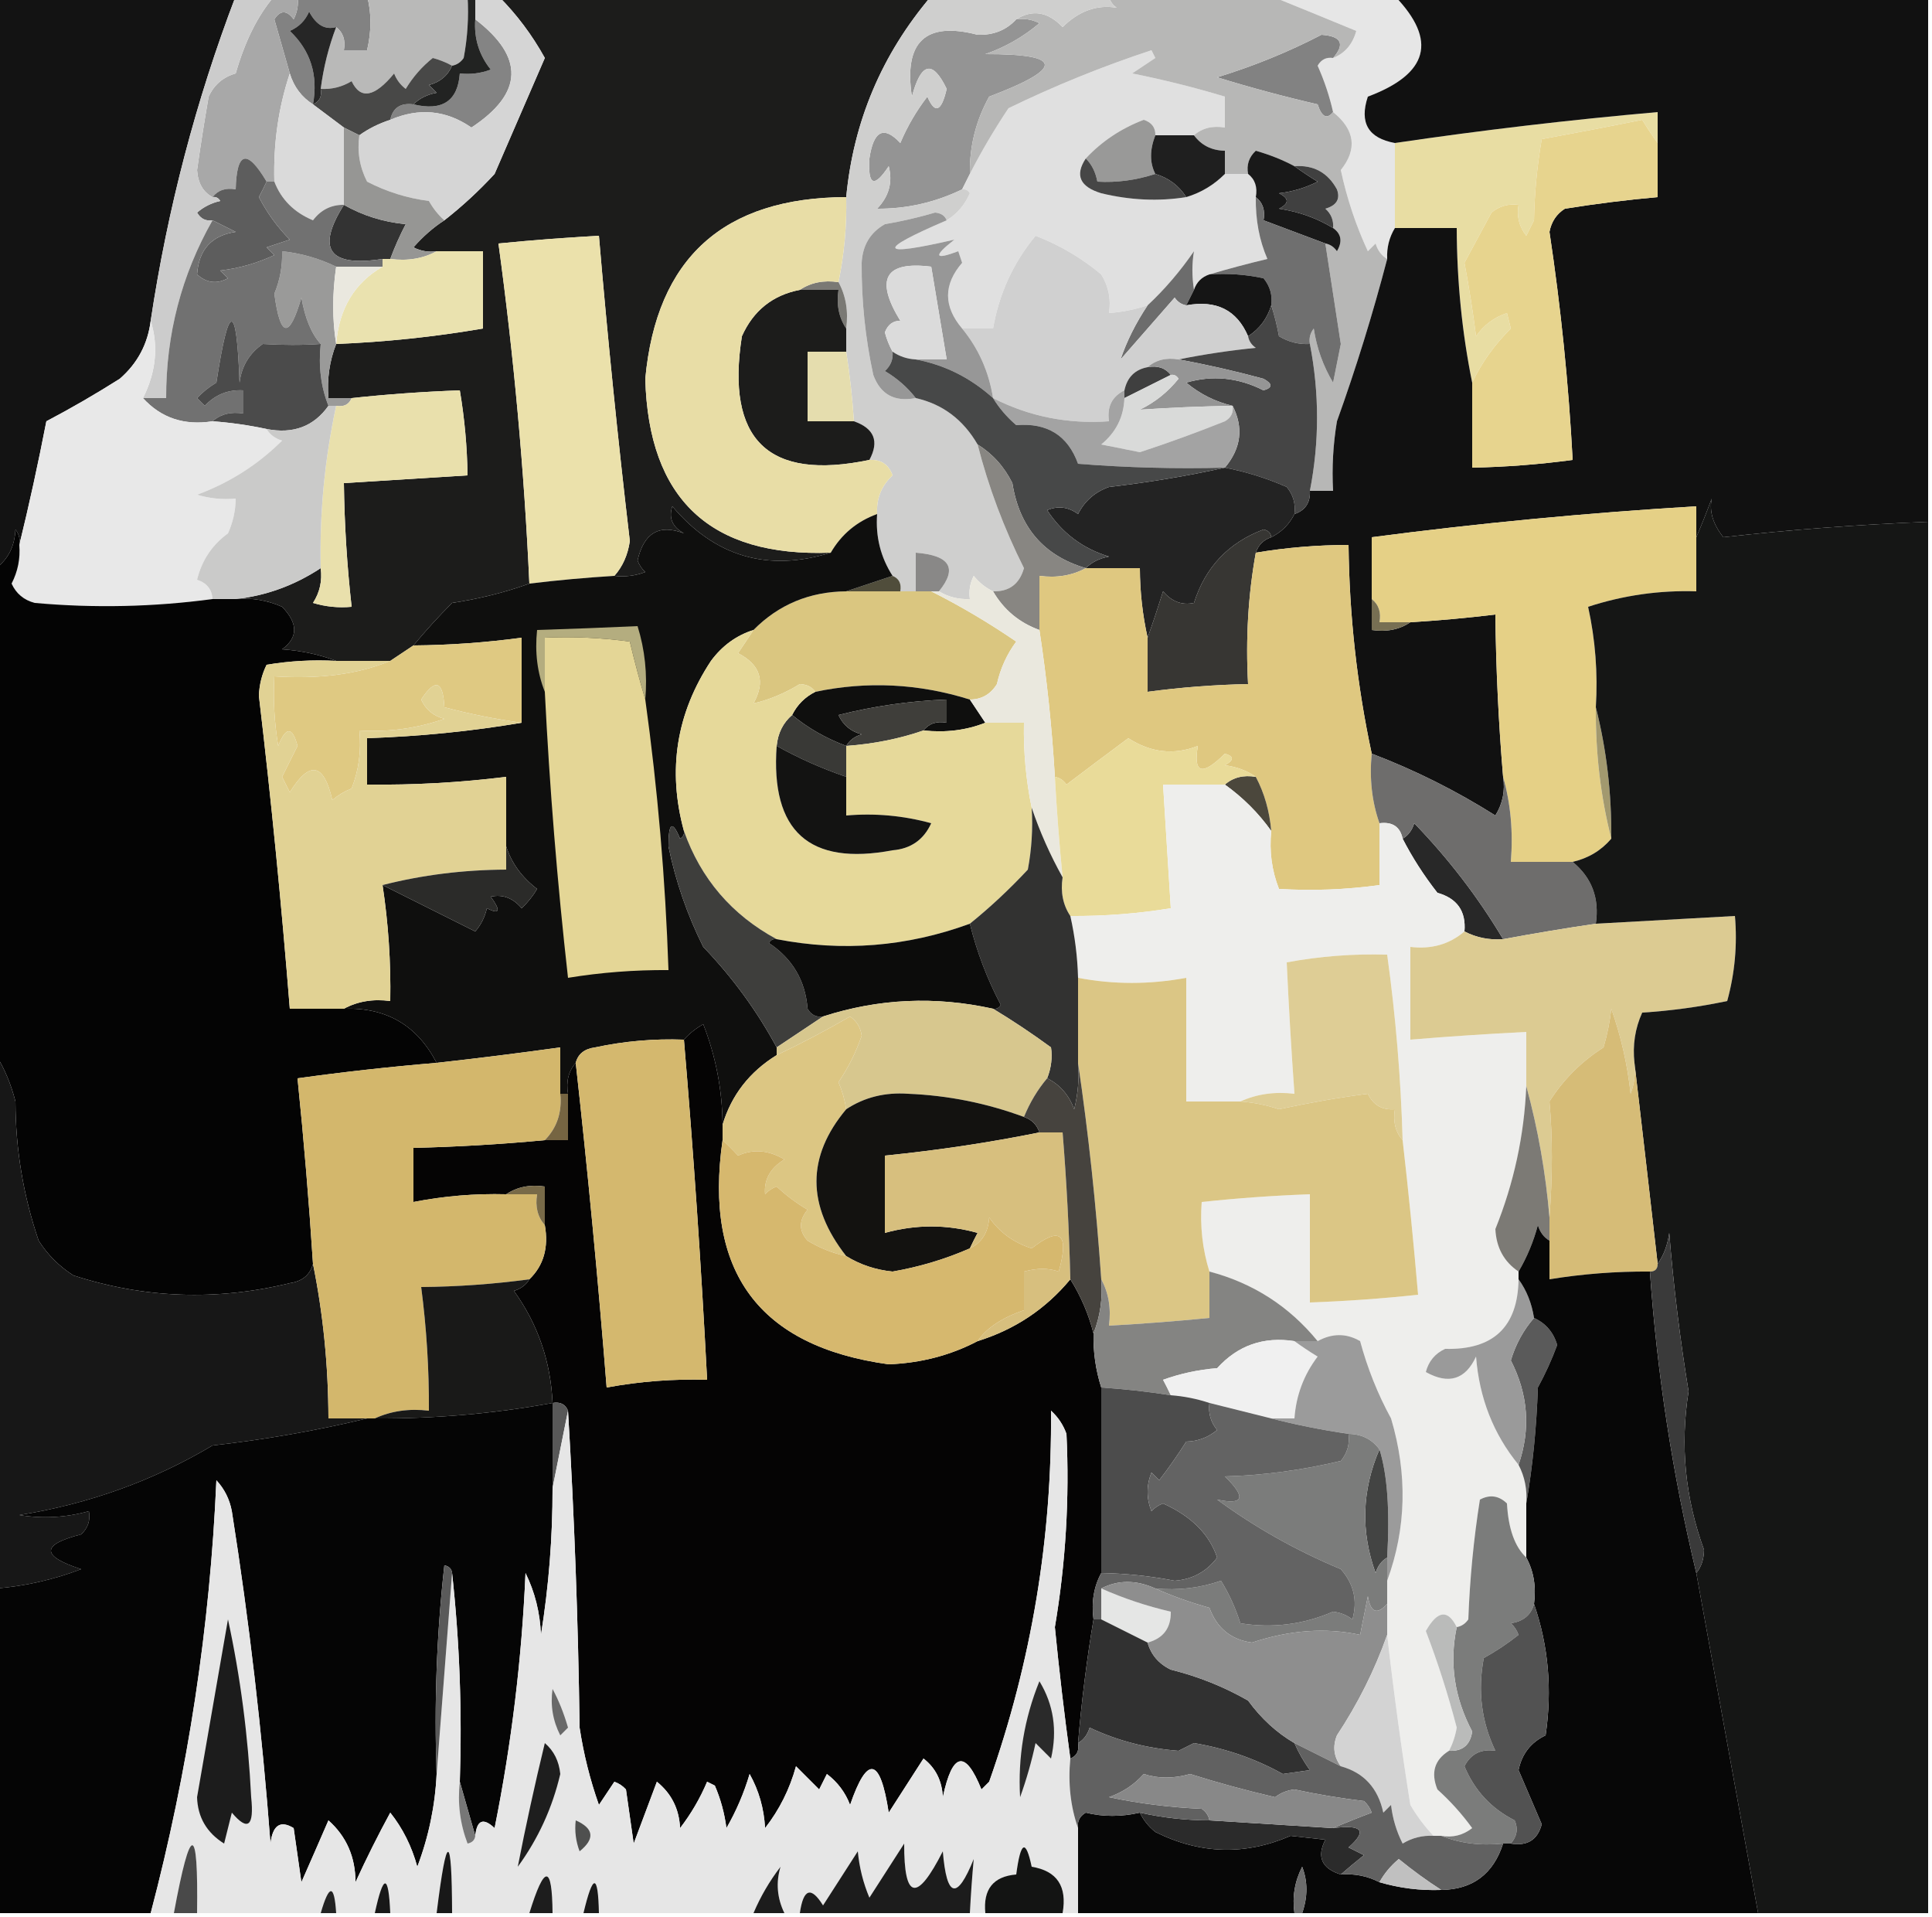<?xml version="1.0" encoding="UTF-8"?>
<!DOCTYPE svg PUBLIC "-//W3C//DTD SVG 1.1//EN" "http://www.w3.org/Graphics/SVG/1.1/DTD/svg11.dtd">
<svg xmlns="http://www.w3.org/2000/svg" version="1.1" width="250px" height="248px" style="shape-rendering:geometricPrecision; text-rendering:geometricPrecision; image-rendering:optimizeQuality; fill-rule:evenodd; clip-rule:evenodd" xmlns:xlink="http://www.w3.org/1999/xlink">
<g><path style="opacity:1" fill="#828282" d="M 38.5,-0.5 C 41.5,-0.5 44.5,-0.5 47.5,-0.5C 48.082,1.669 48.082,4.002 47.5,6.5C 46.5,6.5 45.5,6.5 44.5,6.5C 44.737,5.209 44.404,4.209 43.5,3.5C 42.086,3.906 40.919,3.239 40,1.5C 39.5,2.667 38.667,3.5 37.5,4C 40.186,6.546 41.186,9.713 40.5,13.5C 39.026,12.564 38.026,11.23 37.5,9.5C 36.837,7.196 36.17,4.863 35.5,2.5C 36.274,1.289 37.107,1.289 38,2.5C 38.483,1.552 38.65,0.552 38.5,-0.5 Z"/></g>
<g><path style="opacity:1" fill="#1c1c1b" d="M 64.5,-0.5 C 83.167,-0.5 101.833,-0.5 120.5,-0.5C 114.101,7.038 110.434,15.704 109.5,25.5C 93.62,25.553 84.954,33.386 83.5,49C 83.915,64.582 91.915,72.082 107.5,71.5C 99.346,74.025 92.512,72.025 87,65.5C 86.493,66.996 86.993,68.163 88.5,69C 85.315,67.766 83.315,68.932 82.5,72.5C 82.709,73.086 83.043,73.586 83.5,74C 82.207,74.49 80.873,74.657 79.5,74.5C 80.575,73.287 81.241,71.787 81.5,70C 79.954,56.851 78.62,43.684 77.5,30.5C 73.158,30.739 68.824,31.073 64.5,31.5C 66.493,46.102 67.827,60.769 68.5,75.5C 65.372,76.632 62.038,77.465 58.5,78C 56.7,79.812 55.033,81.645 53.5,83.5C 52.5,84.167 51.5,84.833 50.5,85.5C 48.167,85.5 45.833,85.5 43.5,85.5C 41.369,84.686 39.036,84.186 36.5,84C 38.585,82.474 38.585,80.64 36.5,78.5C 34.591,77.652 32.591,77.318 30.5,77.5C 34.431,77.069 38.097,75.736 41.5,73.5C 41.714,75.144 41.38,76.644 40.5,78C 42.134,78.493 43.801,78.66 45.5,78.5C 44.902,73.187 44.569,67.854 44.5,62.5C 49.833,62.167 55.167,61.833 60.5,61.5C 60.448,57.802 60.114,54.135 59.5,50.5C 54.819,50.669 50.152,51.002 45.5,51.5C 44.5,51.5 43.5,51.5 42.5,51.5C 42.298,49.05 42.631,46.717 43.5,44.5C 49.884,44.243 56.218,43.577 62.5,42.5C 62.5,39.167 62.5,35.833 62.5,32.5C 60.5,32.5 58.5,32.5 56.5,32.5C 55.448,32.65 54.448,32.483 53.5,32C 54.73,30.595 56.064,29.429 57.5,28.5C 59.797,26.706 61.963,24.706 64,22.5C 66.167,17.5 68.333,12.5 70.5,7.5C 68.86,4.532 66.86,1.865 64.5,-0.5 Z"/></g>
<g><path style="opacity:1" fill="#b9b9b8" d="M 47.5,-0.5 C 51.833,-0.5 56.167,-0.5 60.5,-0.5C 60.664,2.187 60.497,4.854 60,7.5C 59.617,8.056 59.117,8.389 58.5,8.5C 57.735,8.077 56.902,7.743 56,7.5C 54.606,8.613 53.439,9.947 52.5,11.5C 51.808,10.975 51.308,10.308 51,9.5C 48.472,12.585 46.639,12.918 45.5,10.5C 44.264,11.246 42.931,11.579 41.5,11.5C 41.858,8.733 42.525,6.067 43.5,3.5C 44.404,4.209 44.737,5.209 44.5,6.5C 45.5,6.5 46.5,6.5 47.5,6.5C 48.082,4.002 48.082,1.669 47.5,-0.5 Z"/></g>
<g><path style="opacity:1" fill="#949494" d="M 131.5,2.5 C 132.552,2.351 133.552,2.517 134.5,3C 132.416,4.771 130.082,6.104 127.5,7C 137.597,6.97 137.764,8.803 128,12.5C 126.273,15.618 125.439,18.951 125.5,22.5C 125.167,23.167 124.833,23.833 124.5,24.5C 120.993,26.194 117.327,27.027 113.5,27C 115.036,25.401 115.536,23.567 115,21.5C 113.119,24.351 112.285,24.017 112.5,20.5C 113.033,16.885 114.367,16.219 116.5,18.5C 117.41,16.345 118.577,14.345 120,12.5C 120.984,14.795 121.817,14.461 122.5,11.5C 120.682,7.714 119.182,8.048 118,12.5C 116.925,5.403 119.759,2.737 126.5,4.5C 128.557,4.564 130.223,3.898 131.5,2.5 Z"/></g>
<g><path style="opacity:1" fill="#e6e6e6" d="M 164.5,-0.5 C 169.833,-0.5 175.167,-0.5 180.5,-0.5C 186.013,5.227 184.847,9.56 177,12.5C 175.878,15.872 177.045,17.872 180.5,18.5C 180.5,22.167 180.5,25.833 180.5,29.5C 179.766,30.708 179.433,32.041 179.5,33.5C 178.778,33.083 178.278,32.416 178,31.5C 177.667,31.833 177.333,32.167 177,32.5C 175.457,29.178 174.291,25.678 173.5,22C 175.667,19.286 175.334,16.786 172.5,14.5C 172.039,12.45 171.372,10.45 170.5,8.5C 170.957,7.702 171.624,7.369 172.5,7.5C 174.026,6.895 175.026,5.729 175.5,4C 171.744,2.447 168.078,0.947 164.5,-0.5 Z"/></g>
<g><path style="opacity:1" fill="#262626" d="M 43.5,3.5 C 42.525,6.067 41.858,8.733 41.5,11.5C 41.672,12.492 41.338,13.158 40.5,13.5C 41.186,9.713 40.186,6.546 37.5,4C 38.667,3.5 39.5,2.667 40,1.5C 40.919,3.239 42.086,3.906 43.5,3.5 Z"/></g>
<g><path style="opacity:1" fill="#848484" d="M 61.5,2.5 C 67.898,7.399 67.732,12.066 61,16.5C 57.731,14.238 54.231,13.905 50.5,15.5C 50.821,13.952 51.821,13.285 53.5,13.5C 57.241,14.402 59.241,13.068 59.5,9.5C 60.873,9.657 62.207,9.49 63.5,9C 61.984,7.103 61.317,4.936 61.5,2.5 Z"/></g>
<g><path style="opacity:1" fill="#828282" d="M 172.5,7.5 C 171.624,7.369 170.957,7.702 170.5,8.5C 171.372,10.45 172.039,12.45 172.5,14.5C 171.703,15.478 171.036,15.145 170.5,13.5C 166.117,12.488 161.784,11.321 157.5,10C 162.213,8.556 166.713,6.723 171,4.5C 173.578,4.682 174.078,5.682 172.5,7.5 Z"/></g>
<g><path style="opacity:1" fill="#a8a8a8" d="M 35.5,-0.5 C 36.5,-0.5 37.5,-0.5 38.5,-0.5C 38.65,0.552 38.483,1.552 38,2.5C 37.107,1.289 36.274,1.289 35.5,2.5C 36.17,4.863 36.837,7.196 37.5,9.5C 36.029,13.919 35.362,18.586 35.5,23.5C 35.167,23.5 34.833,23.5 34.5,23.5C 31.965,19.228 30.632,19.561 30.5,24.5C 29.209,24.263 28.209,24.596 27.5,25.5C 26.275,24.848 25.608,23.681 25.5,22C 25.946,18.825 26.446,15.658 27,12.5C 27.7,10.968 28.866,9.968 30.5,9.5C 31.697,5.317 33.364,1.984 35.5,-0.5 Z"/></g>
<g><path style="opacity:1" fill="#e0e0e0" d="M 154.5,17.5 C 152.833,17.5 151.167,17.5 149.5,17.5C 149.53,16.503 149.03,15.836 148,15.5C 145.061,16.623 142.561,18.289 140.5,20.5C 139.065,22.665 139.731,24.165 142.5,25C 146.26,25.907 149.926,26.073 153.5,25.5C 155.411,24.925 157.078,23.925 158.5,22.5C 159.5,22.5 160.5,22.5 161.5,22.5C 162.404,23.209 162.737,24.209 162.5,25.5C 162.454,28.432 162.954,31.098 164,33.5C 161.393,34.123 158.893,34.79 156.5,35.5C 155.5,35.833 154.833,36.5 154.5,37.5C 154.228,35.771 154.228,34.105 154.5,32.5C 152.719,35.091 150.719,37.425 148.5,39.5C 146.883,40.038 145.216,40.371 143.5,40.5C 143.785,38.712 143.452,37.045 142.5,35.5C 139.956,33.371 137.122,31.704 134,30.5C 131.109,34.003 129.276,38.003 128.5,42.5C 127.167,42.5 125.833,42.5 124.5,42.5C 122.07,39.637 122.07,36.803 124.5,34C 124.333,33.5 124.167,33 124,32.5C 120.89,33.673 120.723,33.173 123.5,31C 113.647,33.272 113.314,32.438 122.5,28.5C 123.837,27.685 124.837,26.518 125.5,25C 125.272,24.601 124.938,24.435 124.5,24.5C 124.833,23.833 125.167,23.167 125.5,22.5C 126.949,19.662 128.615,16.828 130.5,14C 136.496,11.086 142.663,8.586 149,6.5C 149.167,6.833 149.333,7.167 149.5,7.5C 148.5,8.167 147.5,8.833 146.5,9.5C 150.577,10.317 154.577,11.317 158.5,12.5C 158.5,13.833 158.5,15.167 158.5,16.5C 156.901,16.232 155.568,16.566 154.5,17.5 Z"/></g>
<g><path style="opacity:1" fill="#222322" d="M 60.5,-0.5 C 60.833,-0.5 61.167,-0.5 61.5,-0.5C 61.5,0.5 61.5,1.5 61.5,2.5C 61.317,4.936 61.984,7.103 63.5,9C 62.207,9.49 60.873,9.657 59.5,9.5C 59.241,13.068 57.241,14.402 53.5,13.5C 54.263,12.732 55.263,12.232 56.5,12C 56.167,11.667 55.833,11.333 55.5,11C 56.942,10.623 57.942,9.79 58.5,8.5C 59.117,8.389 59.617,8.056 60,7.5C 60.497,4.854 60.664,2.187 60.5,-0.5 Z"/></g>
<g><path style="opacity:1" fill="#484847" d="M 58.5,8.5 C 57.942,9.79 56.942,10.623 55.5,11C 55.833,11.333 56.167,11.667 56.5,12C 55.263,12.232 54.263,12.732 53.5,13.5C 51.821,13.285 50.821,13.952 50.5,15.5C 49.005,15.989 47.672,16.655 46.5,17.5C 45.833,17.167 45.167,16.833 44.5,16.5C 43.167,15.5 41.833,14.5 40.5,13.5C 41.338,13.158 41.672,12.492 41.5,11.5C 42.931,11.579 44.264,11.246 45.5,10.5C 46.639,12.918 48.472,12.585 51,9.5C 51.308,10.308 51.808,10.975 52.5,11.5C 53.439,9.947 54.606,8.613 56,7.5C 56.902,7.743 57.735,8.077 58.5,8.5 Z"/></g>
<g><path style="opacity:1" fill="#d5d5d5" d="M 61.5,-0.5 C 62.5,-0.5 63.5,-0.5 64.5,-0.5C 66.86,1.865 68.86,4.532 70.5,7.5C 68.333,12.5 66.167,17.5 64,22.5C 61.963,24.706 59.797,26.706 57.5,28.5C 56.733,27.828 56.066,26.995 55.5,26C 52.69,25.639 50.023,24.805 47.5,23.5C 46.534,21.604 46.201,19.604 46.5,17.5C 47.672,16.655 49.005,15.989 50.5,15.5C 54.231,13.905 57.731,14.238 61,16.5C 67.732,12.066 67.898,7.399 61.5,2.5C 61.5,1.5 61.5,0.5 61.5,-0.5 Z"/></g>
<g><path style="opacity:1" fill="#b7b7b6" d="M 143.5,-0.5 C 150.5,-0.5 157.5,-0.5 164.5,-0.5C 168.078,0.947 171.744,2.447 175.5,4C 175.026,5.729 174.026,6.895 172.5,7.5C 174.078,5.682 173.578,4.682 171,4.5C 166.713,6.723 162.213,8.556 157.5,10C 161.784,11.321 166.117,12.488 170.5,13.5C 171.036,15.145 171.703,15.478 172.5,14.5C 175.334,16.786 175.667,19.286 173.5,22C 174.291,25.678 175.457,29.178 177,32.5C 177.333,32.167 177.667,31.833 178,31.5C 178.278,32.416 178.778,33.083 179.5,33.5C 177.648,40.587 175.482,47.587 173,54.5C 172.502,57.482 172.335,60.482 172.5,63.5C 171.5,63.5 170.5,63.5 169.5,63.5C 170.734,57.188 170.734,50.854 169.5,44.5C 169.369,43.761 169.536,43.094 170,42.5C 170.376,45.01 171.21,47.343 172.5,49.5C 172.833,47.833 173.167,46.167 173.5,44.5C 172.829,40.159 172.163,35.826 171.5,31.5C 172.117,31.611 172.617,31.944 173,32.5C 173.74,31.251 173.573,30.251 172.5,29.5C 172.586,28.504 172.252,27.671 171.5,27C 172.956,26.577 173.456,25.744 173,24.5C 171.814,22.323 169.981,21.323 167.5,21.5C 166.003,20.694 164.336,20.028 162.5,19.5C 161.614,20.325 161.281,21.325 161.5,22.5C 160.5,22.5 159.5,22.5 158.5,22.5C 158.5,21.5 158.5,20.5 158.5,19.5C 156.801,19.473 155.467,18.806 154.5,17.5C 155.568,16.566 156.901,16.232 158.5,16.5C 158.5,15.167 158.5,13.833 158.5,12.5C 154.577,11.317 150.577,10.317 146.5,9.5C 147.5,8.833 148.5,8.167 149.5,7.5C 149.333,7.167 149.167,6.833 149,6.5C 142.663,8.586 136.496,11.086 130.5,14C 128.615,16.828 126.949,19.662 125.5,22.5C 125.439,18.951 126.273,15.618 128,12.5C 137.764,8.803 137.597,6.97 127.5,7C 130.082,6.104 132.416,4.771 134.5,3C 133.552,2.517 132.552,2.351 131.5,2.5C 133.605,1.181 135.605,1.514 137.5,3.5C 139.634,1.402 141.968,0.569 144.5,1C 143.944,0.617 143.611,0.117 143.5,-0.5 Z"/></g>
<g><path style="opacity:1" fill="#999998" d="M 149.5,17.5 C 148.76,19.405 148.76,21.072 149.5,22.5C 146.998,23.314 144.498,23.647 142,23.5C 141.768,22.262 141.268,21.262 140.5,20.5C 142.561,18.289 145.061,16.623 148,15.5C 149.03,15.836 149.53,16.503 149.5,17.5 Z"/></g>
<g><path style="opacity:1" fill="#131313" d="M -0.5,-0.5 C 9.833,-0.5 20.167,-0.5 30.5,-0.5C 25.351,12.997 21.685,26.997 19.5,41.5C 19.123,44.508 17.789,47.008 15.5,49C 12.383,50.973 9.216,52.807 6,54.5C 4.941,59.962 3.774,65.295 2.5,70.5C 2.631,69.761 2.464,69.094 2,68.5C 1.901,70.653 1.067,72.319 -0.5,73.5C -0.5,48.833 -0.5,24.167 -0.5,-0.5 Z"/></g>
<g><path style="opacity:1" fill="#1f1f1f" d="M 149.5,17.5 C 151.167,17.5 152.833,17.5 154.5,17.5C 155.467,18.806 156.801,19.473 158.5,19.5C 158.5,20.5 158.5,21.5 158.5,22.5C 157.078,23.925 155.411,24.925 153.5,25.5C 152.564,24.026 151.23,23.026 149.5,22.5C 148.76,21.072 148.76,19.405 149.5,17.5 Z"/></g>
<g><path style="opacity:1" fill="#dadada" d="M 37.5,9.5 C 38.026,11.23 39.026,12.564 40.5,13.5C 41.833,14.5 43.167,15.5 44.5,16.5C 44.5,19.833 44.5,23.167 44.5,26.5C 42.857,26.48 41.524,27.147 40.5,28.5C 38.054,27.476 36.388,25.809 35.5,23.5C 35.362,18.586 36.029,13.919 37.5,9.5 Z"/></g>
<g><path style="opacity:1" fill="#191919" d="M 167.5,21.5 C 168.398,22.158 169.398,22.824 170.5,23.5C 168.922,24.298 167.256,24.798 165.5,25C 166.833,25.667 166.833,26.333 165.5,27C 168.06,27.384 170.394,28.217 172.5,29.5C 173.573,30.251 173.74,31.251 173,32.5C 172.617,31.944 172.117,31.611 171.5,31.5C 168.876,30.506 166.21,29.506 163.5,28.5C 163.737,27.209 163.404,26.209 162.5,25.5C 162.737,24.209 162.404,23.209 161.5,22.5C 161.281,21.325 161.614,20.325 162.5,19.5C 164.336,20.028 166.003,20.694 167.5,21.5 Z"/></g>
<g><path style="opacity:1" fill="#464646" d="M 140.5,20.5 C 141.268,21.262 141.768,22.262 142,23.5C 144.498,23.647 146.998,23.314 149.5,22.5C 151.23,23.026 152.564,24.026 153.5,25.5C 149.926,26.073 146.26,25.907 142.5,25C 139.731,24.165 139.065,22.665 140.5,20.5 Z"/></g>
<g><path style="opacity:1" fill="#cfcfce" d="M 120.5,-0.5 C 128.167,-0.5 135.833,-0.5 143.5,-0.5C 143.611,0.117 143.944,0.617 144.5,1C 141.968,0.569 139.634,1.402 137.5,3.5C 135.605,1.514 133.605,1.181 131.5,2.5C 130.223,3.898 128.557,4.564 126.5,4.5C 119.759,2.737 116.925,5.403 118,12.5C 119.182,8.048 120.682,7.714 122.5,11.5C 121.817,14.461 120.984,14.795 120,12.5C 118.577,14.345 117.41,16.345 116.5,18.5C 114.367,16.219 113.033,16.885 112.5,20.5C 112.285,24.017 113.119,24.351 115,21.5C 115.536,23.567 115.036,25.401 113.5,27C 117.327,27.027 120.993,26.194 124.5,24.5C 124.938,24.435 125.272,24.601 125.5,25C 124.837,26.518 123.837,27.685 122.5,28.5C 122.265,27.903 121.765,27.57 121,27.5C 118.865,28.127 116.698,28.627 114.5,29C 112.61,30.078 111.61,31.745 111.5,34C 111.464,38.872 111.964,43.705 113,48.5C 113.928,51.035 115.762,52.035 118.5,51.5C 121.962,52.277 124.628,54.277 126.5,57.5C 127.899,62.981 129.899,68.314 132.5,73.5C 131.923,75.55 130.59,76.55 128.5,76.5C 127.542,76.047 126.708,75.38 126,74.5C 125.517,75.448 125.351,76.448 125.5,77.5C 124.041,77.567 122.708,77.234 121.5,76.5C 123.94,73.511 122.94,71.845 118.5,71.5C 118.5,73.167 118.5,74.833 118.5,76.5C 117.833,76.5 117.167,76.5 116.5,76.5C 116.672,75.508 116.338,74.842 115.5,74.5C 113.949,72.087 113.283,69.421 113.5,66.5C 113.383,64.516 114.05,62.85 115.5,61.5C 114.995,60.081 113.995,59.415 112.5,59.5C 113.798,57.091 113.131,55.425 110.5,54.5C 110.296,51.482 109.963,48.482 109.5,45.5C 109.5,44.5 109.5,43.5 109.5,42.5C 109.795,40.265 109.461,38.265 108.5,36.5C 109.244,32.882 109.577,29.215 109.5,25.5C 110.434,15.704 114.101,7.038 120.5,-0.5 Z"/></g>
<g><path style="opacity:1" fill="#404040" d="M 167.5,21.5 C 169.981,21.323 171.814,22.323 173,24.5C 173.456,25.744 172.956,26.577 171.5,27C 172.252,27.671 172.586,28.504 172.5,29.5C 170.394,28.217 168.06,27.384 165.5,27C 166.833,26.333 166.833,25.667 165.5,25C 167.256,24.798 168.922,24.298 170.5,23.5C 169.398,22.824 168.398,22.158 167.5,21.5 Z"/></g>
<g><path style="opacity:1" fill="#e8dda3" d="M 214.5,18.5 C 213.842,17.602 213.176,16.602 212.5,15.5C 208.421,16.325 204.088,17.158 199.5,18C 198.896,21.501 198.563,25.001 198.5,28.5C 198.167,29.167 197.833,29.833 197.5,30.5C 196.571,29.311 196.238,27.978 196.5,26.5C 195.178,26.33 194.011,26.663 193,27.5C 191.819,29.675 190.652,31.842 189.5,34C 190.093,37.151 190.593,40.318 191,43.5C 191.991,42.061 193.324,41.061 195,40.5C 195.167,41.167 195.333,41.833 195.5,42.5C 193.376,44.605 191.71,46.939 190.5,49.5C 189.187,43.041 188.521,36.374 188.5,29.5C 185.833,29.5 183.167,29.5 180.5,29.5C 180.5,25.833 180.5,22.167 180.5,18.5C 191.778,16.837 203.111,15.504 214.5,14.5C 214.5,15.833 214.5,17.167 214.5,18.5 Z"/></g>
<g><path style="opacity:1" fill="#333333" d="M 44.5,26.5 C 46.951,27.894 49.618,28.728 52.5,29C 51.733,30.471 51.067,31.971 50.5,33.5C 50.167,33.5 49.833,33.5 49.5,33.5C 42.551,34.574 40.885,32.24 44.5,26.5 Z"/></g>
<g><path style="opacity:1" fill="#111111" d="M 180.5,-0.5 C 203.5,-0.5 226.5,-0.5 249.5,-0.5C 249.5,22.167 249.5,44.833 249.5,67.5C 240.271,67.877 231.438,68.544 223,69.5C 221.653,67.807 221.153,66.14 221.5,64.5C 220.83,66.291 220.163,67.958 219.5,69.5C 219.5,68.167 219.5,66.833 219.5,65.5C 205.452,66.339 191.452,67.673 177.5,69.5C 177.5,72.167 177.5,74.833 177.5,77.5C 177.5,78.833 177.5,80.167 177.5,81.5C 179.415,81.784 181.081,81.451 182.5,80.5C 186.179,80.276 189.846,79.942 193.5,79.5C 193.578,86.515 193.911,93.515 194.5,100.5C 194.785,102.288 194.452,103.955 193.5,105.5C 188.423,102.295 183.09,99.628 177.5,97.5C 175.602,88.642 174.602,79.642 174.5,70.5C 170.466,70.504 166.466,70.838 162.5,71.5C 162.833,70.5 163.5,69.833 164.5,69.5C 165.833,68.833 166.833,67.833 167.5,66.5C 168.906,66.027 169.573,65.027 169.5,63.5C 170.5,63.5 171.5,63.5 172.5,63.5C 172.335,60.482 172.502,57.482 173,54.5C 175.482,47.587 177.648,40.587 179.5,33.5C 179.433,32.041 179.766,30.708 180.5,29.5C 183.167,29.5 185.833,29.5 188.5,29.5C 188.521,36.374 189.187,43.041 190.5,49.5C 190.5,53.167 190.5,56.833 190.5,60.5C 194.857,60.413 199.19,60.08 203.5,59.5C 202.977,49.622 201.977,39.789 200.5,30C 200.755,28.674 201.422,27.674 202.5,27C 206.491,26.358 210.491,25.858 214.5,25.5C 214.5,23.167 214.5,20.833 214.5,18.5C 214.5,17.167 214.5,15.833 214.5,14.5C 203.111,15.504 191.778,16.837 180.5,18.5C 177.045,17.872 175.878,15.872 177,12.5C 184.847,9.56 186.013,5.227 180.5,-0.5 Z"/></g>
<g><path style="opacity:1" fill="#969694" d="M 44.5,16.5 C 45.167,16.833 45.833,17.167 46.5,17.5C 46.201,19.604 46.534,21.604 47.5,23.5C 50.023,24.805 52.69,25.639 55.5,26C 56.066,26.995 56.733,27.828 57.5,28.5C 56.064,29.429 54.73,30.595 53.5,32C 54.448,32.483 55.448,32.65 56.5,32.5C 54.735,33.461 52.735,33.795 50.5,33.5C 51.067,31.971 51.733,30.471 52.5,29C 49.618,28.728 46.951,27.894 44.5,26.5C 44.5,23.167 44.5,19.833 44.5,16.5 Z"/></g>
<g><path style="opacity:1" fill="#6f6f6f" d="M 162.5,25.5 C 163.404,26.209 163.737,27.209 163.5,28.5C 166.21,29.506 168.876,30.506 171.5,31.5C 172.163,35.826 172.829,40.159 173.5,44.5C 173.167,46.167 172.833,47.833 172.5,49.5C 171.21,47.343 170.376,45.01 170,42.5C 169.536,43.094 169.369,43.761 169.5,44.5C 168.07,44.579 166.736,44.246 165.5,43.5C 165.24,42.095 164.907,40.762 164.5,39.5C 164.67,38.178 164.337,37.011 163.5,36C 161.19,35.503 158.857,35.337 156.5,35.5C 158.893,34.79 161.393,34.123 164,33.5C 162.954,31.098 162.454,28.432 162.5,25.5 Z"/></g>
<g><path style="opacity:1" fill="#5d5d5d" d="M 34.5,23.5 C 34.196,24.15 33.863,24.817 33.5,25.5C 34.567,27.559 35.9,29.392 37.5,31C 36.5,31.333 35.5,31.667 34.5,32C 34.833,32.333 35.167,32.667 35.5,33C 33.285,34.044 30.952,34.711 28.5,35C 28.833,35.333 29.167,35.667 29.5,36C 28.056,36.781 26.723,36.614 25.5,35.5C 25.722,32.287 27.389,30.454 30.5,30C 29.473,29.487 28.473,28.987 27.5,28.5C 26.624,28.631 25.957,28.297 25.5,27.5C 26.376,26.749 27.376,26.249 28.5,26C 28.272,25.601 27.938,25.435 27.5,25.5C 28.209,24.596 29.209,24.263 30.5,24.5C 30.632,19.561 31.965,19.228 34.5,23.5 Z"/></g>
<g><path style="opacity:1" fill="#9a9a99" d="M 43.5,34.5 C 42.988,38.035 42.988,41.368 43.5,44.5C 42.631,46.717 42.298,49.05 42.5,51.5C 43.5,51.5 44.5,51.5 45.5,51.5C 45.158,52.338 44.492,52.672 43.5,52.5C 43.167,52.5 42.833,52.5 42.5,52.5C 41.527,50.052 41.194,47.385 41.5,44.5C 40.311,43.205 39.478,41.205 39,38.5C 37.433,43.891 36.266,43.724 35.5,38C 36.233,36.234 36.567,34.401 36.5,32.5C 38.965,32.767 41.299,33.434 43.5,34.5 Z"/></g>
<g><path style="opacity:1" fill="#cccccc" d="M 30.5,-0.5 C 32.167,-0.5 33.833,-0.5 35.5,-0.5C 33.364,1.984 31.697,5.317 30.5,9.5C 28.866,9.968 27.7,10.968 27,12.5C 26.446,15.658 25.946,18.825 25.5,22C 25.608,23.681 26.275,24.848 27.5,25.5C 27.938,25.435 28.272,25.601 28.5,26C 27.376,26.249 26.376,26.749 25.5,27.5C 25.957,28.297 26.624,28.631 27.5,28.5C 23.481,35.576 21.481,43.242 21.5,51.5C 20.5,51.5 19.5,51.5 18.5,51.5C 20.188,48.14 20.521,44.806 19.5,41.5C 21.685,26.997 25.351,12.997 30.5,-0.5 Z"/></g>
<g><path style="opacity:1" fill="#7a7974" d="M 103.5,37.5 C 104.919,36.549 106.585,36.215 108.5,36.5C 109.461,38.265 109.795,40.265 109.5,42.5C 108.549,41.081 108.216,39.415 108.5,37.5C 106.833,37.5 105.167,37.5 103.5,37.5 Z"/></g>
<g><path style="opacity:1" fill="#6c6c6c" d="M 154.5,37.5 C 154.167,38.167 153.833,38.833 153.5,39.5C 152.883,39.389 152.383,39.056 152,38.5C 149.667,41.167 147.333,43.833 145,46.5C 145.798,44.139 146.965,41.806 148.5,39.5C 150.719,37.425 152.719,35.091 154.5,32.5C 154.228,34.105 154.228,35.771 154.5,37.5 Z"/></g>
<g><path style="opacity:1" fill="#151515" d="M 156.5,35.5 C 158.857,35.337 161.19,35.503 163.5,36C 164.337,37.011 164.67,38.178 164.5,39.5C 163.978,41.219 162.978,42.553 161.5,43.5C 160.056,40.11 157.39,38.777 153.5,39.5C 153.833,38.833 154.167,38.167 154.5,37.5C 154.833,36.5 155.5,35.833 156.5,35.5 Z"/></g>
<g><path style="opacity:1" fill="#eae2af" d="M 56.5,32.5 C 58.5,32.5 60.5,32.5 62.5,32.5C 62.5,35.833 62.5,39.167 62.5,42.5C 56.218,43.577 49.884,44.243 43.5,44.5C 43.867,39.931 45.867,36.597 49.5,34.5C 49.5,34.167 49.5,33.833 49.5,33.5C 49.833,33.5 50.167,33.5 50.5,33.5C 52.735,33.795 54.735,33.461 56.5,32.5 Z"/></g>
<g><path style="opacity:1" fill="#eae8df" d="M 43.5,34.5 C 45.5,34.5 47.5,34.5 49.5,34.5C 45.867,36.597 43.867,39.931 43.5,44.5C 42.988,41.368 42.988,38.035 43.5,34.5 Z"/></g>
<g><path style="opacity:1" fill="#e7d48e" d="M 214.5,18.5 C 214.5,20.833 214.5,23.167 214.5,25.5C 210.491,25.858 206.491,26.358 202.5,27C 201.422,27.674 200.755,28.674 200.5,30C 201.977,39.789 202.977,49.622 203.5,59.5C 199.19,60.08 194.857,60.413 190.5,60.5C 190.5,56.833 190.5,53.167 190.5,49.5C 191.71,46.939 193.376,44.605 195.5,42.5C 195.333,41.833 195.167,41.167 195,40.5C 193.324,41.061 191.991,42.061 191,43.5C 190.593,40.318 190.093,37.151 189.5,34C 190.652,31.842 191.819,29.675 193,27.5C 194.011,26.663 195.178,26.33 196.5,26.5C 196.238,27.978 196.571,29.311 197.5,30.5C 197.833,29.833 198.167,29.167 198.5,28.5C 198.563,25.001 198.896,21.501 199.5,18C 204.088,17.158 208.421,16.325 212.5,15.5C 213.176,16.602 213.842,17.602 214.5,18.5 Z"/></g>
<g><path style="opacity:1" fill="#d0d0d0" d="M 148.5,39.5 C 146.965,41.806 145.798,44.139 145,46.5C 147.333,43.833 149.667,41.167 152,38.5C 152.383,39.056 152.883,39.389 153.5,39.5C 157.39,38.777 160.056,40.11 161.5,43.5C 161.611,44.117 161.944,44.617 162.5,45C 159.12,45.339 155.787,45.839 152.5,46.5C 150.901,46.232 149.568,46.566 148.5,47.5C 146.856,47.81 145.856,48.81 145.5,50.5C 143.896,51.287 143.229,52.62 143.5,54.5C 138.169,54.879 133.169,53.879 128.5,51.5C 127.962,48.096 126.629,45.096 124.5,42.5C 125.833,42.5 127.167,42.5 128.5,42.5C 129.276,38.003 131.109,34.003 134,30.5C 137.122,31.704 139.956,33.371 142.5,35.5C 143.452,37.045 143.785,38.712 143.5,40.5C 145.216,40.371 146.883,40.038 148.5,39.5 Z"/></g>
<g><path style="opacity:1" fill="#454545" d="M 164.5,39.5 C 164.907,40.762 165.24,42.095 165.5,43.5C 166.736,44.246 168.07,44.579 169.5,44.5C 170.734,50.854 170.734,57.188 169.5,63.5C 169.573,65.027 168.906,66.027 167.5,66.5C 167.67,65.178 167.337,64.011 166.5,63C 163.898,61.86 161.231,61.027 158.5,60.5C 160.604,57.997 160.937,55.33 159.5,52.5C 157.282,51.984 155.282,50.984 153.5,49.5C 156.897,48.506 160.23,48.84 163.5,50.5C 164.696,50.154 164.696,49.654 163.5,49C 159.759,47.986 156.093,47.153 152.5,46.5C 155.787,45.839 159.12,45.339 162.5,45C 161.944,44.617 161.611,44.117 161.5,43.5C 162.978,42.553 163.978,41.219 164.5,39.5 Z"/></g>
<g><path style="opacity:1" fill="#979797" d="M 122.5,28.5 C 113.314,32.438 113.647,33.272 123.5,31C 120.723,33.173 120.89,33.673 124,32.5C 124.167,33 124.333,33.5 124.5,34C 122.07,36.803 122.07,39.637 124.5,42.5C 126.629,45.096 127.962,48.096 128.5,51.5C 125.576,48.868 122.243,47.201 118.5,46.5C 119.833,46.5 121.167,46.5 122.5,46.5C 121.833,42.5 121.167,38.5 120.5,34.5C 114.516,33.752 113.183,36.086 116.5,41.5C 115.559,41.489 114.892,41.989 114.5,43C 114.743,43.902 115.077,44.735 115.5,45.5C 115.586,46.496 115.252,47.329 114.5,48C 116.093,48.949 117.426,50.115 118.5,51.5C 115.762,52.035 113.928,51.035 113,48.5C 111.964,43.705 111.464,38.872 111.5,34C 111.61,31.745 112.61,30.078 114.5,29C 116.698,28.627 118.865,28.127 121,27.5C 121.765,27.57 122.265,27.903 122.5,28.5 Z"/></g>
<g><path style="opacity:1" fill="#dbdbdb" d="M 118.5,46.5 C 117.391,46.443 116.391,46.11 115.5,45.5C 115.077,44.735 114.743,43.902 114.5,43C 114.892,41.989 115.559,41.489 116.5,41.5C 113.183,36.086 114.516,33.752 120.5,34.5C 121.167,38.5 121.833,42.5 122.5,46.5C 121.167,46.5 119.833,46.5 118.5,46.5 Z"/></g>
<g><path style="opacity:1" fill="#717171" d="M 34.5,23.5 C 34.833,23.5 35.167,23.5 35.5,23.5C 36.388,25.809 38.054,27.476 40.5,28.5C 41.524,27.147 42.857,26.48 44.5,26.5C 40.885,32.24 42.551,34.574 49.5,33.5C 49.5,33.833 49.5,34.167 49.5,34.5C 47.5,34.5 45.5,34.5 43.5,34.5C 41.299,33.434 38.965,32.767 36.5,32.5C 36.567,34.401 36.233,36.234 35.5,38C 36.266,43.724 37.433,43.891 39,38.5C 39.478,41.205 40.311,43.205 41.5,44.5C 39.087,44.659 36.587,44.659 34,44.5C 32.26,45.716 31.26,47.383 31,49.5C 30.614,38.959 29.614,38.959 28,49.5C 27.075,50.047 26.242,50.713 25.5,51.5C 25.833,51.833 26.167,52.167 26.5,52.5C 27.85,51.05 29.517,50.383 31.5,50.5C 31.5,51.5 31.5,52.5 31.5,53.5C 29.901,53.232 28.568,53.566 27.5,54.5C 23.845,55.075 20.845,54.075 18.5,51.5C 19.5,51.5 20.5,51.5 21.5,51.5C 21.481,43.242 23.481,35.576 27.5,28.5C 28.473,28.987 29.473,29.487 30.5,30C 27.389,30.454 25.722,32.287 25.5,35.5C 26.723,36.614 28.056,36.781 29.5,36C 29.167,35.667 28.833,35.333 28.5,35C 30.952,34.711 33.285,34.044 35.5,33C 35.167,32.667 34.833,32.333 34.5,32C 35.5,31.667 36.5,31.333 37.5,31C 35.9,29.392 34.567,27.559 33.5,25.5C 33.863,24.817 34.196,24.15 34.5,23.5 Z"/></g>
<g><path style="opacity:1" fill="#3f3f3f" d="M 148.5,47.5 C 149.791,47.263 150.791,47.596 151.5,48.5C 149.5,49.5 147.5,50.5 145.5,51.5C 145.5,51.167 145.5,50.833 145.5,50.5C 145.856,48.81 146.856,47.81 148.5,47.5 Z"/></g>
<g><path style="opacity:1" fill="#1c1c1b" d="M 103.5,37.5 C 105.167,37.5 106.833,37.5 108.5,37.5C 108.216,39.415 108.549,41.081 109.5,42.5C 109.5,43.5 109.5,44.5 109.5,45.5C 107.833,45.5 106.167,45.5 104.5,45.5C 104.5,48.5 104.5,51.5 104.5,54.5C 106.5,54.5 108.5,54.5 110.5,54.5C 113.131,55.425 113.798,57.091 112.5,59.5C 99.403,62.239 93.903,56.905 96,43.5C 97.48,40.183 99.98,38.183 103.5,37.5 Z"/></g>
<g><path style="opacity:1" fill="#959595" d="M 148.5,47.5 C 149.568,46.566 150.901,46.232 152.5,46.5C 156.093,47.153 159.759,47.986 163.5,49C 164.696,49.654 164.696,50.154 163.5,50.5C 160.23,48.84 156.897,48.506 153.5,49.5C 155.282,50.984 157.282,51.984 159.5,52.5C 155.441,52.566 151.441,52.733 147.5,53C 149.455,52.047 151.122,50.713 152.5,49C 152.272,48.601 151.938,48.435 151.5,48.5C 150.791,47.596 149.791,47.263 148.5,47.5 Z"/></g>
<g><path style="opacity:1" fill="#4b4b4b" d="M 41.5,44.5 C 41.194,47.385 41.527,50.052 42.5,52.5C 40.609,55.172 37.942,56.172 34.5,55.5C 32.194,55.007 29.861,54.674 27.5,54.5C 28.568,53.566 29.901,53.232 31.5,53.5C 31.5,52.5 31.5,51.5 31.5,50.5C 29.517,50.383 27.85,51.05 26.5,52.5C 26.167,52.167 25.833,51.833 25.5,51.5C 26.242,50.713 27.075,50.047 28,49.5C 29.614,38.959 30.614,38.959 31,49.5C 31.26,47.383 32.26,45.716 34,44.5C 36.587,44.659 39.087,44.659 41.5,44.5 Z"/></g>
<g><path style="opacity:1" fill="#e8e8e8" d="M 19.5,41.5 C 20.521,44.806 20.188,48.14 18.5,51.5C 20.845,54.075 23.845,55.075 27.5,54.5C 29.861,54.674 32.194,55.007 34.5,55.5C 34.917,56.222 35.584,56.722 36.5,57C 33.377,60.111 29.71,62.444 25.5,64C 27.134,64.493 28.801,64.66 30.5,64.5C 30.481,66.06 30.148,67.56 29.5,69C 27.441,70.498 26.108,72.498 25.5,75C 26.756,75.417 27.423,76.25 27.5,77.5C 19.861,78.525 12.195,78.691 4.5,78C 3.09,77.632 2.09,76.799 1.5,75.5C 2.309,73.929 2.643,72.262 2.5,70.5C 3.774,65.295 4.941,59.962 6,54.5C 9.216,52.807 12.383,50.973 15.5,49C 17.789,47.008 19.123,44.508 19.5,41.5 Z"/></g>
<g><path style="opacity:1" fill="#e5ddae" d="M 109.5,45.5 C 109.963,48.482 110.296,51.482 110.5,54.5C 108.5,54.5 106.5,54.5 104.5,54.5C 104.5,51.5 104.5,48.5 104.5,45.5C 106.167,45.5 107.833,45.5 109.5,45.5 Z"/></g>
<g><path style="opacity:1" fill="#d9dad9" d="M 151.5,48.5 C 151.938,48.435 152.272,48.601 152.5,49C 151.122,50.713 149.455,52.047 147.5,53C 151.441,52.733 155.441,52.566 159.5,52.5C 159.631,53.376 159.298,54.043 158.5,54.5C 154.814,55.971 151.148,57.305 147.5,58.5C 145.833,58.167 144.167,57.833 142.5,57.5C 144.415,55.929 145.415,53.929 145.5,51.5C 147.5,50.5 149.5,49.5 151.5,48.5 Z"/></g>
<g><path style="opacity:1" fill="#e9e0ac" d="M 41.5,73.5 C 41.341,66.411 42.007,59.411 43.5,52.5C 44.492,52.672 45.158,52.338 45.5,51.5C 50.152,51.002 54.819,50.669 59.5,50.5C 60.114,54.135 60.448,57.802 60.5,61.5C 55.167,61.833 49.833,62.167 44.5,62.5C 44.569,67.854 44.902,73.187 45.5,78.5C 43.801,78.66 42.134,78.493 40.5,78C 41.38,76.644 41.714,75.144 41.5,73.5 Z"/></g>
<g><path style="opacity:1" fill="#a3a3a3" d="M 145.5,50.5 C 145.5,50.833 145.5,51.167 145.5,51.5C 145.415,53.929 144.415,55.929 142.5,57.5C 144.167,57.833 145.833,58.167 147.5,58.5C 151.148,57.305 154.814,55.971 158.5,54.5C 159.298,54.043 159.631,53.376 159.5,52.5C 160.937,55.33 160.604,57.997 158.5,60.5C 152.158,60.666 145.825,60.499 139.5,60C 138.179,56.333 135.513,54.666 131.5,55C 130.29,53.961 129.29,52.794 128.5,51.5C 133.169,53.879 138.169,54.879 143.5,54.5C 143.229,52.62 143.896,51.287 145.5,50.5 Z"/></g>
<g><path style="opacity:1" fill="#e8dda6" d="M 109.5,25.5 C 109.577,29.215 109.244,32.882 108.5,36.5C 106.585,36.215 104.919,36.549 103.5,37.5C 99.98,38.183 97.48,40.183 96,43.5C 93.903,56.905 99.403,62.239 112.5,59.5C 113.995,59.415 114.995,60.081 115.5,61.5C 114.05,62.85 113.383,64.516 113.5,66.5C 110.885,67.45 108.885,69.117 107.5,71.5C 91.915,72.082 83.915,64.582 83.5,49C 84.954,33.386 93.62,25.553 109.5,25.5 Z"/></g>
<g><path style="opacity:1" fill="#cacac9" d="M 42.5,52.5 C 42.833,52.5 43.167,52.5 43.5,52.5C 42.007,59.411 41.341,66.411 41.5,73.5C 38.097,75.736 34.431,77.069 30.5,77.5C 29.5,77.5 28.5,77.5 27.5,77.5C 27.423,76.25 26.756,75.417 25.5,75C 26.108,72.498 27.441,70.498 29.5,69C 30.148,67.56 30.481,66.06 30.5,64.5C 28.801,64.66 27.134,64.493 25.5,64C 29.71,62.444 33.377,60.111 36.5,57C 35.584,56.722 34.917,56.222 34.5,55.5C 37.942,56.172 40.609,55.172 42.5,52.5 Z"/></g>
<g><path style="opacity:1" fill="#ebe1ab" d="M 79.5,74.5 C 75.821,74.724 72.154,75.058 68.5,75.5C 67.827,60.769 66.493,46.102 64.5,31.5C 68.824,31.073 73.158,30.739 77.5,30.5C 78.62,43.684 79.954,56.851 81.5,70C 81.241,71.787 80.575,73.287 79.5,74.5 Z"/></g>
<g><path style="opacity:1" fill="#232323" d="M 158.5,60.5 C 161.231,61.027 163.898,61.86 166.5,63C 167.337,64.011 167.67,65.178 167.5,66.5C 166.833,67.833 165.833,68.833 164.5,69.5C 164.44,68.957 164.107,68.624 163.5,68.5C 158.967,70.2 155.967,73.367 154.5,78C 152.953,78.333 151.62,77.833 150.5,76.5C 149.831,78.631 149.165,80.631 148.5,82.5C 147.841,79.545 147.508,76.545 147.5,73.5C 145.167,73.5 142.833,73.5 140.5,73.5C 141.263,72.732 142.263,72.232 143.5,72C 140.114,70.972 137.448,68.972 135.5,66C 136.899,65.405 138.232,65.572 139.5,66.5C 140.364,64.803 141.697,63.637 143.5,63C 148.681,62.4 153.681,61.566 158.5,60.5 Z"/></g>
<g><path style="opacity:1" fill="#474848" d="M 115.5,45.5 C 116.391,46.11 117.391,46.443 118.5,46.5C 122.243,47.201 125.576,48.868 128.5,51.5C 129.29,52.794 130.29,53.961 131.5,55C 135.513,54.666 138.179,56.333 139.5,60C 145.825,60.499 152.158,60.666 158.5,60.5C 153.681,61.566 148.681,62.4 143.5,63C 141.697,63.637 140.364,64.803 139.5,66.5C 138.232,65.572 136.899,65.405 135.5,66C 137.448,68.972 140.114,70.972 143.5,72C 142.263,72.232 141.263,72.732 140.5,73.5C 135.073,71.899 131.906,68.233 131,62.5C 129.951,60.383 128.451,58.716 126.5,57.5C 124.628,54.277 121.962,52.277 118.5,51.5C 117.426,50.115 116.093,48.949 114.5,48C 115.252,47.329 115.586,46.496 115.5,45.5 Z"/></g>
<g><path style="opacity:1" fill="#888682" d="M 126.5,57.5 C 128.451,58.716 129.951,60.383 131,62.5C 131.906,68.233 135.073,71.899 140.5,73.5C 138.735,74.461 136.735,74.795 134.5,74.5C 134.5,76.833 134.5,79.167 134.5,81.5C 131.891,80.557 129.891,78.89 128.5,76.5C 130.59,76.55 131.923,75.55 132.5,73.5C 129.899,68.314 127.899,62.981 126.5,57.5 Z"/></g>
<g><path style="opacity:1" fill="#040404" d="M 2.5,70.5 C 2.643,72.262 2.309,73.929 1.5,75.5C 2.09,76.799 3.09,77.632 4.5,78C 12.195,78.691 19.861,78.525 27.5,77.5C 28.5,77.5 29.5,77.5 30.5,77.5C 32.591,77.318 34.591,77.652 36.5,78.5C 38.585,80.64 38.585,82.474 36.5,84C 39.036,84.186 41.369,84.686 43.5,85.5C 40.482,85.335 37.482,85.502 34.5,86C 33.892,87.231 33.559,88.564 33.5,90C 35.093,103.477 36.427,116.977 37.5,130.5C 39.833,130.5 42.167,130.5 44.5,130.5C 49.971,130.303 53.971,132.636 56.5,137.5C 50.479,138.003 44.479,138.669 38.5,139.5C 39.319,147.482 39.986,155.482 40.5,163.5C 40.119,164.931 39.119,165.764 37.5,166C 28.013,168.309 18.679,167.975 9.5,165C 7.667,163.833 6.167,162.333 5,160.5C 3.014,154.683 2.014,148.683 2,142.5C 1.434,140.277 0.6,138.277 -0.5,136.5C -0.5,115.5 -0.5,94.5 -0.5,73.5C 1.067,72.319 1.901,70.653 2,68.5C 2.464,69.094 2.631,69.761 2.5,70.5 Z"/></g>
<g><path style="opacity:1" fill="#504d3b" d="M 115.5,74.5 C 116.338,74.842 116.672,75.508 116.5,76.5C 114.167,76.5 111.833,76.5 109.5,76.5C 111.5,75.833 113.5,75.167 115.5,74.5 Z"/></g>
<g><path style="opacity:1" fill="#898887" d="M 121.5,76.5 C 121.167,76.5 120.833,76.5 120.5,76.5C 119.833,76.5 119.167,76.5 118.5,76.5C 118.5,74.833 118.5,73.167 118.5,71.5C 122.94,71.845 123.94,73.511 121.5,76.5 Z"/></g>
<g><path style="opacity:1" fill="#e5d086" d="M 219.5,69.5 C 219.5,71.833 219.5,74.167 219.5,76.5C 214.713,76.348 210.046,77.015 205.5,78.5C 206.439,82.765 206.772,87.098 206.5,91.5C 206.45,97.389 207.116,103.056 208.5,108.5C 207.198,110.028 205.531,111.028 203.5,111.5C 200.833,111.5 198.167,111.5 195.5,111.5C 195.815,107.629 195.482,103.962 194.5,100.5C 193.911,93.515 193.578,86.515 193.5,79.5C 189.846,79.942 186.179,80.276 182.5,80.5C 181.167,80.5 179.833,80.5 178.5,80.5C 178.737,79.209 178.404,78.209 177.5,77.5C 177.5,74.833 177.5,72.167 177.5,69.5C 191.452,67.673 205.452,66.339 219.5,65.5C 219.5,66.833 219.5,68.167 219.5,69.5 Z"/></g>
<g><path style="opacity:1" fill="#373633" d="M 164.5,69.5 C 163.5,69.833 162.833,70.5 162.5,71.5C 161.511,76.975 161.178,82.642 161.5,88.5C 157.143,88.587 152.81,88.92 148.5,89.5C 148.5,87.167 148.5,84.833 148.5,82.5C 149.165,80.631 149.831,78.631 150.5,76.5C 151.62,77.833 152.953,78.333 154.5,78C 155.967,73.367 158.967,70.2 163.5,68.5C 164.107,68.624 164.44,68.957 164.5,69.5 Z"/></g>
<g><path style="opacity:1" fill="#776f53" d="M 177.5,77.5 C 178.404,78.209 178.737,79.209 178.5,80.5C 179.833,80.5 181.167,80.5 182.5,80.5C 181.081,81.451 179.415,81.784 177.5,81.5C 177.5,80.167 177.5,78.833 177.5,77.5 Z"/></g>
<g><path style="opacity:1" fill="#dfc880" d="M 177.5,97.5 C 177.19,100.713 177.523,103.713 178.5,106.5C 178.5,109.167 178.5,111.833 178.5,114.5C 174.168,115.097 169.835,115.263 165.5,115C 164.565,112.619 164.232,110.119 164.5,107.5C 164.279,104.933 163.612,102.599 162.5,100.5C 161.391,99.71 160.058,99.21 158.5,99C 159.696,98.346 159.696,97.846 158.5,97.5C 155.554,100.429 154.387,100.095 155,96.5C 151.92,97.714 148.92,97.381 146,95.5C 143.367,97.456 140.7,99.456 138,101.5C 137.617,100.944 137.117,100.611 136.5,100.5C 136.125,94.128 135.459,87.795 134.5,81.5C 134.5,79.167 134.5,76.833 134.5,74.5C 136.735,74.795 138.735,74.461 140.5,73.5C 142.833,73.5 145.167,73.5 147.5,73.5C 147.508,76.545 147.841,79.545 148.5,82.5C 148.5,84.833 148.5,87.167 148.5,89.5C 152.81,88.92 157.143,88.587 161.5,88.5C 161.178,82.642 161.511,76.975 162.5,71.5C 166.466,70.838 170.466,70.504 174.5,70.5C 174.602,79.642 175.602,88.642 177.5,97.5 Z"/></g>
<g><path style="opacity:1" fill="#dac680" d="M 109.5,76.5 C 111.833,76.5 114.167,76.5 116.5,76.5C 117.167,76.5 117.833,76.5 118.5,76.5C 119.167,76.5 119.833,76.5 120.5,76.5C 124.235,78.376 127.902,80.543 131.5,83C 130.283,84.648 129.45,86.481 129,88.5C 128.184,89.823 127.017,90.489 125.5,90.5C 118.883,88.426 112.216,88.093 105.5,89.5C 105.083,88.876 104.416,88.543 103.5,88.5C 101.526,89.704 99.526,90.537 97.5,91C 99.084,88.175 98.418,86.008 95.5,84.5C 96.192,83.482 96.859,82.482 97.5,81.5C 100.756,78.21 104.756,76.543 109.5,76.5 Z"/></g>
<g><path style="opacity:1" fill="#0f0f0e" d="M 107.5,71.5 C 108.885,69.117 110.885,67.45 113.5,66.5C 113.283,69.421 113.949,72.087 115.5,74.5C 113.5,75.167 111.5,75.833 109.5,76.5C 104.756,76.543 100.756,78.21 97.5,81.5C 95.284,82.203 93.451,83.536 92,85.5C 87.518,92.289 86.352,99.622 88.5,107.5C 88.565,107.938 88.399,108.272 88,108.5C 86.997,106.065 86.497,106.398 86.5,109.5C 87.431,114.029 88.931,118.362 91,122.5C 94.779,126.437 97.946,130.77 100.5,135.5C 100.5,135.833 100.5,136.167 100.5,136.5C 96.991,138.665 94.658,141.665 93.5,145.5C 93.464,141.021 92.631,136.688 91,132.5C 90.005,133.066 89.172,133.733 88.5,134.5C 84.626,134.356 80.792,134.69 77,135.5C 75.624,135.684 74.791,136.351 74.5,137.5C 73.566,138.568 73.232,139.901 73.5,141.5C 73.167,141.5 72.833,141.5 72.5,141.5C 72.5,139.5 72.5,137.5 72.5,135.5C 67.18,136.239 61.846,136.906 56.5,137.5C 53.971,132.636 49.971,130.303 44.5,130.5C 46.265,129.539 48.265,129.205 50.5,129.5C 50.587,124.463 50.254,119.463 49.5,114.5C 53.438,116.469 57.438,118.469 61.5,120.5C 62.251,119.624 62.751,118.624 63,117.5C 64.666,118.34 64.833,117.84 63.5,116C 65.047,115.667 66.38,116.167 67.5,117.5C 68.287,116.758 68.954,115.925 69.5,115C 67.531,113.5 66.198,111.667 65.5,109.5C 65.5,106.5 65.5,103.5 65.5,100.5C 59.529,101.241 53.529,101.575 47.5,101.5C 47.5,99.5 47.5,97.5 47.5,95.5C 54.354,95.265 61.021,94.598 67.5,93.5C 67.5,89.833 67.5,86.167 67.5,82.5C 62.859,83.127 58.193,83.46 53.5,83.5C 55.033,81.645 56.7,79.812 58.5,78C 62.038,77.465 65.372,76.632 68.5,75.5C 72.154,75.058 75.821,74.724 79.5,74.5C 80.873,74.657 82.207,74.49 83.5,74C 83.043,73.586 82.709,73.086 82.5,72.5C 83.315,68.932 85.315,67.766 88.5,69C 86.993,68.163 86.493,66.996 87,65.5C 92.512,72.025 99.346,74.025 107.5,71.5 Z"/></g>
<g><path style="opacity:1" fill="#b4ad7f" d="M 83.5,90.5 C 82.79,88.107 82.123,85.607 81.5,83C 77.848,82.501 74.182,82.335 70.5,82.5C 70.5,84.833 70.5,87.167 70.5,89.5C 69.527,87.052 69.194,84.385 69.5,81.5C 73.876,81.363 78.209,81.196 82.5,81C 83.451,84.057 83.784,87.223 83.5,90.5 Z"/></g>
<g><path style="opacity:1" fill="#dfc982" d="M 67.5,93.5 C 64.123,93.04 60.789,92.374 57.5,91.5C 57.333,88.043 56.333,87.71 54.5,90.5C 55.09,91.799 56.09,92.632 57.5,93C 53.94,94.237 50.273,94.737 46.5,94.5C 46.768,97.119 46.435,99.619 45.5,102C 44.584,102.374 43.75,102.874 43,103.5C 41.896,98.691 40.063,98.358 37.5,102.5C 37.167,101.833 36.833,101.167 36.5,100.5C 37.167,99.167 37.833,97.833 38.5,96.5C 37.831,93.972 36.998,93.972 36,96.5C 35.502,93.518 35.335,90.518 35.5,87.5C 41.353,87.881 46.353,87.214 50.5,85.5C 51.5,84.833 52.5,84.167 53.5,83.5C 58.193,83.46 62.859,83.127 67.5,82.5C 67.5,86.167 67.5,89.833 67.5,93.5 Z"/></g>
<g><path style="opacity:1" fill="#0f0f0e" d="M 125.5,90.5 C 126.167,91.5 126.833,92.5 127.5,93.5C 125.052,94.473 122.385,94.806 119.5,94.5C 120.209,93.596 121.209,93.263 122.5,93.5C 122.5,92.5 122.5,91.5 122.5,90.5C 117.766,90.675 113.099,91.342 108.5,92.5C 109.09,93.799 110.09,94.632 111.5,95C 110.584,95.278 109.918,95.778 109.5,96.5C 106.9,95.532 104.566,94.199 102.5,92.5C 103.167,91.167 104.167,90.167 105.5,89.5C 112.216,88.093 118.883,88.426 125.5,90.5 Z"/></g>
<g><path style="opacity:1" fill="#3f3e3a" d="M 119.5,94.5 C 116.373,95.581 113.04,96.247 109.5,96.5C 109.918,95.778 110.584,95.278 111.5,95C 110.09,94.632 109.09,93.799 108.5,92.5C 113.099,91.342 117.766,90.675 122.5,90.5C 122.5,91.5 122.5,92.5 122.5,93.5C 121.209,93.263 120.209,93.596 119.5,94.5 Z"/></g>
<g><path style="opacity:1" fill="#393936" d="M 102.5,92.5 C 104.566,94.199 106.9,95.532 109.5,96.5C 109.5,97.833 109.5,99.167 109.5,100.5C 106.356,99.427 103.356,98.093 100.5,96.5C 100.66,94.847 101.326,93.514 102.5,92.5 Z"/></g>
<g><path style="opacity:1" fill="#4b473c" d="M 158.5,101.5 C 159.568,100.566 160.901,100.232 162.5,100.5C 163.612,102.599 164.279,104.933 164.5,107.5C 162.861,105.194 160.861,103.194 158.5,101.5 Z"/></g>
<g><path style="opacity:1" fill="#e4d696" d="M 83.5,90.5 C 85.106,102.104 86.106,113.771 86.5,125.5C 82.131,125.467 77.798,125.8 73.5,126.5C 72.114,114.201 71.114,101.867 70.5,89.5C 70.5,87.167 70.5,84.833 70.5,82.5C 74.182,82.335 77.848,82.501 81.5,83C 82.123,85.607 82.79,88.107 83.5,90.5 Z"/></g>
<g><path style="opacity:1" fill="#a2996f" d="M 206.5,91.5 C 207.884,96.944 208.55,102.611 208.5,108.5C 207.116,103.056 206.45,97.389 206.5,91.5 Z"/></g>
<g><path style="opacity:1" fill="#e1d294" d="M 43.5,85.5 C 45.833,85.5 48.167,85.5 50.5,85.5C 46.353,87.214 41.353,87.881 35.5,87.5C 35.335,90.518 35.502,93.518 36,96.5C 36.998,93.972 37.831,93.972 38.5,96.5C 37.833,97.833 37.167,99.167 36.5,100.5C 36.833,101.167 37.167,101.833 37.5,102.5C 40.063,98.358 41.896,98.691 43,103.5C 43.75,102.874 44.584,102.374 45.5,102C 46.435,99.619 46.768,97.119 46.5,94.5C 50.273,94.737 53.94,94.237 57.5,93C 56.09,92.632 55.09,91.799 54.5,90.5C 56.333,87.71 57.333,88.043 57.5,91.5C 60.789,92.374 64.123,93.04 67.5,93.5C 61.021,94.598 54.354,95.265 47.5,95.5C 47.5,97.5 47.5,99.5 47.5,101.5C 53.529,101.575 59.529,101.241 65.5,100.5C 65.5,103.5 65.5,106.5 65.5,109.5C 65.5,110.5 65.5,111.5 65.5,112.5C 59.949,112.527 54.616,113.194 49.5,114.5C 50.254,119.463 50.587,124.463 50.5,129.5C 48.265,129.205 46.265,129.539 44.5,130.5C 42.167,130.5 39.833,130.5 37.5,130.5C 36.427,116.977 35.093,103.477 33.5,90C 33.559,88.564 33.892,87.231 34.5,86C 37.482,85.502 40.482,85.335 43.5,85.5 Z"/></g>
<g><path style="opacity:1" fill="#e6d99a" d="M 97.5,81.5 C 96.859,82.482 96.192,83.482 95.5,84.5C 98.418,86.008 99.084,88.175 97.5,91C 99.526,90.537 101.526,89.704 103.5,88.5C 104.416,88.543 105.083,88.876 105.5,89.5C 104.167,90.167 103.167,91.167 102.5,92.5C 101.326,93.514 100.66,94.847 100.5,96.5C 99.704,107.54 104.704,112.04 115.5,110C 117.861,109.803 119.528,108.636 120.5,106.5C 116.893,105.511 113.226,105.177 109.5,105.5C 109.5,103.833 109.5,102.167 109.5,100.5C 109.5,99.167 109.5,97.833 109.5,96.5C 113.04,96.247 116.373,95.581 119.5,94.5C 122.385,94.806 125.052,94.473 127.5,93.5C 129.167,93.5 130.833,93.5 132.5,93.5C 132.423,97.215 132.756,100.881 133.5,104.5C 133.664,107.187 133.497,109.854 133,112.5C 130.604,115.067 128.104,117.4 125.5,119.5C 117.348,122.487 109.015,123.154 100.5,121.5C 94.689,118.358 90.689,113.691 88.5,107.5C 86.352,99.622 87.518,92.289 92,85.5C 93.451,83.536 95.284,82.203 97.5,81.5 Z"/></g>
<g><path style="opacity:1" fill="#131312" d="M 100.5,96.5 C 103.356,98.093 106.356,99.427 109.5,100.5C 109.5,102.167 109.5,103.833 109.5,105.5C 113.226,105.177 116.893,105.511 120.5,106.5C 119.528,108.636 117.861,109.803 115.5,110C 104.704,112.04 99.704,107.54 100.5,96.5 Z"/></g>
<g><path style="opacity:1" fill="#282828" d="M 194.5,121.5 C 192.708,121.634 191.042,121.301 189.5,120.5C 189.723,117.886 188.556,116.219 186,115.5C 184.25,113.266 182.75,110.932 181.5,108.5C 182.222,108.082 182.722,107.416 183,106.5C 187.456,111.11 191.29,116.11 194.5,121.5 Z"/></g>
<g><path style="opacity:1" fill="#eae8de" d="M 128.5,76.5 C 129.891,78.89 131.891,80.557 134.5,81.5C 135.459,87.795 136.125,94.128 136.5,100.5C 136.739,104.842 137.073,109.176 137.5,113.5C 135.886,110.608 134.553,107.608 133.5,104.5C 132.756,100.881 132.423,97.215 132.5,93.5C 130.833,93.5 129.167,93.5 127.5,93.5C 126.833,92.5 126.167,91.5 125.5,90.5C 127.017,90.489 128.184,89.823 129,88.5C 129.45,86.481 130.283,84.648 131.5,83C 127.902,80.543 124.235,78.376 120.5,76.5C 120.833,76.5 121.167,76.5 121.5,76.5C 122.708,77.234 124.041,77.567 125.5,77.5C 125.351,76.448 125.517,75.448 126,74.5C 126.708,75.38 127.542,76.047 128.5,76.5 Z"/></g>
<g><path style="opacity:1" fill="#e9db99" d="M 162.5,100.5 C 160.901,100.232 159.568,100.566 158.5,101.5C 155.833,101.5 153.167,101.5 150.5,101.5C 150.833,106.833 151.167,112.167 151.5,117.5C 147.202,118.2 142.869,118.533 138.5,118.5C 137.549,117.081 137.216,115.415 137.5,113.5C 137.073,109.176 136.739,104.842 136.5,100.5C 137.117,100.611 137.617,100.944 138,101.5C 140.7,99.456 143.367,97.456 146,95.5C 148.92,97.381 151.92,97.714 155,96.5C 154.387,100.095 155.554,100.429 158.5,97.5C 159.696,97.846 159.696,98.346 158.5,99C 160.058,99.21 161.391,99.71 162.5,100.5 Z"/></g>
<g><path style="opacity:1" fill="#6e6d6c" d="M 177.5,97.5 C 183.09,99.628 188.423,102.295 193.5,105.5C 194.452,103.955 194.785,102.288 194.5,100.5C 195.482,103.962 195.815,107.629 195.5,111.5C 198.167,111.5 200.833,111.5 203.5,111.5C 205.984,113.545 206.984,116.212 206.5,119.5C 202.462,120.095 198.462,120.762 194.5,121.5C 191.29,116.11 187.456,111.11 183,106.5C 182.722,107.416 182.222,108.082 181.5,108.5C 181.179,106.952 180.179,106.285 178.5,106.5C 177.523,103.713 177.19,100.713 177.5,97.5 Z"/></g>
<g><path style="opacity:1" fill="#eeeeec" d="M 158.5,101.5 C 160.861,103.194 162.861,105.194 164.5,107.5C 164.232,110.119 164.565,112.619 165.5,115C 169.835,115.263 174.168,115.097 178.5,114.5C 178.5,111.833 178.5,109.167 178.5,106.5C 180.179,106.285 181.179,106.952 181.5,108.5C 182.75,110.932 184.25,113.266 186,115.5C 188.556,116.219 189.723,117.886 189.5,120.5C 187.562,122.163 185.228,122.829 182.5,122.5C 182.5,126.5 182.5,130.5 182.5,134.5C 187.493,134.084 192.493,133.751 197.5,133.5C 197.5,135.833 197.5,138.167 197.5,140.5C 197.234,146.876 195.901,153.043 193.5,159C 193.613,161.399 194.613,163.232 196.5,164.5C 196.5,164.833 196.5,165.167 196.5,165.5C 196.406,171.659 193.239,174.659 187,174.5C 185.699,175.098 184.865,176.098 184.5,177.5C 187.454,179.147 189.62,178.481 191,175.5C 191.417,180.864 193.25,185.53 196.5,189.5C 197.301,191.042 197.634,192.708 197.5,194.5C 197.5,196.833 197.5,199.167 197.5,201.5C 196.015,200.109 195.181,197.776 195,194.5C 193.951,193.483 192.784,193.316 191.5,194C 190.693,199.083 190.193,204.25 190,209.5C 189.617,210.056 189.117,210.389 188.5,210.5C 187.352,208.162 186.018,208.329 184.5,211C 186.061,215.085 187.394,219.252 188.5,223.5C 188.315,224.584 187.982,225.584 187.5,226.5C 185.623,227.659 185.123,229.326 186,231.5C 187.685,233.017 189.185,234.684 190.5,236.5C 189.311,237.429 187.978,237.762 186.5,237.5C 186.167,237.5 185.833,237.5 185.5,237.5C 184.389,236.34 183.389,235.007 182.5,233.5C 181.335,226.183 180.335,218.85 179.5,211.5C 179.5,210.167 179.5,208.833 179.5,207.5C 179.5,206.5 179.5,205.5 179.5,204.5C 181.982,197.712 182.149,190.712 180,183.5C 178.284,180.36 176.951,177.027 176,173.5C 174.224,172.464 172.391,172.464 170.5,173.5C 166.816,168.99 162.149,165.99 156.5,164.5C 155.597,161.609 155.264,158.609 155.5,155.5C 160.152,155.002 164.819,154.669 169.5,154.5C 169.5,159.167 169.5,163.833 169.5,168.5C 174.181,168.331 178.848,167.998 183.5,167.5C 182.927,160.808 182.261,154.141 181.5,147.5C 181.271,139.459 180.604,131.459 179.5,123.5C 175.119,123.372 170.785,123.705 166.5,124.5C 166.76,130.172 167.093,135.839 167.5,141.5C 164.941,141.198 162.607,141.532 160.5,142.5C 158.167,142.5 155.833,142.5 153.5,142.5C 153.5,137.167 153.5,131.833 153.5,126.5C 148.761,127.378 144.095,127.378 139.5,126.5C 139.425,123.794 139.092,121.127 138.5,118.5C 142.869,118.533 147.202,118.2 151.5,117.5C 151.167,112.167 150.833,106.833 150.5,101.5C 153.167,101.5 155.833,101.5 158.5,101.5 Z"/></g>
<g><path style="opacity:1" fill="#2b2b29" d="M 65.5,109.5 C 66.198,111.667 67.531,113.5 69.5,115C 68.954,115.925 68.287,116.758 67.5,117.5C 66.38,116.167 65.047,115.667 63.5,116C 64.833,117.84 64.666,118.34 63,117.5C 62.751,118.624 62.251,119.624 61.5,120.5C 57.438,118.469 53.438,116.469 49.5,114.5C 54.616,113.194 59.949,112.527 65.5,112.5C 65.5,111.5 65.5,110.5 65.5,109.5 Z"/></g>
<g><path style="opacity:1" fill="#323231" d="M 133.5,104.5 C 134.553,107.608 135.886,110.608 137.5,113.5C 137.216,115.415 137.549,117.081 138.5,118.5C 139.092,121.127 139.425,123.794 139.5,126.5C 139.5,130.167 139.5,133.833 139.5,137.5C 139.662,139.527 139.495,141.527 139,143.5C 138.31,141.65 137.144,140.316 135.5,139.5C 136.028,138.153 136.195,136.819 136,135.5C 133.521,133.686 131.021,132.019 128.5,130.5C 128.938,130.565 129.272,130.399 129.5,130C 127.737,126.645 126.404,123.145 125.5,119.5C 128.104,117.4 130.604,115.067 133,112.5C 133.497,109.854 133.664,107.187 133.5,104.5 Z"/></g>
<g><path style="opacity:1" fill="#dccb92" d="M 211.5,137.5 C 211.657,138.873 211.49,140.207 211,141.5C 210.594,137.728 209.761,134.061 208.5,130.5C 208.331,132.117 207.997,133.784 207.5,135.5C 204.622,137.334 202.288,139.667 200.5,142.5C 200.912,147.107 200.912,152.107 200.5,157.5C 200.017,151.736 199.017,146.069 197.5,140.5C 197.5,138.167 197.5,135.833 197.5,133.5C 192.493,133.751 187.493,134.084 182.5,134.5C 182.5,130.5 182.5,126.5 182.5,122.5C 185.228,122.829 187.562,122.163 189.5,120.5C 191.042,121.301 192.708,121.634 194.5,121.5C 198.462,120.762 202.462,120.095 206.5,119.5C 212.5,119.167 218.5,118.833 224.5,118.5C 224.823,122.226 224.489,125.893 223.5,129.5C 219.889,130.262 216.222,130.762 212.5,131C 211.577,133.041 211.244,135.208 211.5,137.5 Z"/></g>
<g><path style="opacity:1" fill="#3e3e3c" d="M 88.5,107.5 C 90.689,113.691 94.689,118.358 100.5,121.5C 100.062,121.435 99.728,121.601 99.5,122C 102.547,124.022 104.214,126.855 104.5,130.5C 104.957,131.298 105.624,131.631 106.5,131.5C 104.537,132.82 102.537,134.154 100.5,135.5C 97.946,130.77 94.779,126.437 91,122.5C 88.931,118.362 87.431,114.029 86.5,109.5C 86.497,106.398 86.997,106.065 88,108.5C 88.399,108.272 88.565,107.938 88.5,107.5 Z"/></g>
<g><path style="opacity:1" fill="#0c0c0b" d="M 125.5,119.5 C 126.404,123.145 127.737,126.645 129.5,130C 129.272,130.399 128.938,130.565 128.5,130.5C 121.018,128.845 113.685,129.179 106.5,131.5C 105.624,131.631 104.957,131.298 104.5,130.5C 104.214,126.855 102.547,124.022 99.5,122C 99.728,121.601 100.062,121.435 100.5,121.5C 109.015,123.154 117.348,122.487 125.5,119.5 Z"/></g>
<g><path style="opacity:1" fill="#decd95" d="M 181.5,147.5 C 180.566,146.432 180.232,145.099 180.5,143.5C 178.876,143.64 177.71,142.973 177,141.5C 173.408,141.962 169.575,142.628 165.5,143.5C 163.865,142.954 162.199,142.62 160.5,142.5C 162.607,141.532 164.941,141.198 167.5,141.5C 167.093,135.839 166.76,130.172 166.5,124.5C 170.785,123.705 175.119,123.372 179.5,123.5C 180.604,131.459 181.271,139.459 181.5,147.5 Z"/></g>
<g><path style="opacity:1" fill="#d7c78e" d="M 128.5,130.5 C 131.021,132.019 133.521,133.686 136,135.5C 136.195,136.819 136.028,138.153 135.5,139.5C 134.263,140.965 133.263,142.632 132.5,144.5C 127.673,142.711 122.673,141.711 117.5,141.5C 114.514,141.289 111.847,141.956 109.5,143.5C 109.322,142.305 108.989,141.138 108.5,140C 109.756,138.155 110.756,136.155 111.5,134C 111.37,132.941 110.87,132.108 110,131.5C 106.859,133.32 103.692,134.986 100.5,136.5C 100.5,136.167 100.5,135.833 100.5,135.5C 102.537,134.154 104.537,132.82 106.5,131.5C 113.685,129.179 121.018,128.845 128.5,130.5 Z"/></g>
<g><path style="opacity:1" fill="#050404" d="M 93.5,145.5 C 93.5,146.167 93.5,146.833 93.5,147.5C 91.058,164.531 98.224,174.198 115,176.5C 119.167,176.334 123.001,175.334 126.5,173.5C 131.322,172.002 135.322,169.336 138.5,165.5C 139.869,167.691 140.869,170.025 141.5,172.5C 141.448,174.903 141.781,177.236 142.5,179.5C 142.5,187.5 142.5,195.5 142.5,203.5C 141.539,205.265 141.205,207.265 141.5,209.5C 140.616,214.791 139.949,220.124 139.5,225.5C 139.672,226.492 139.338,227.158 138.5,227.5C 137.726,221.854 137.059,216.187 136.5,210.5C 137.9,202.207 138.4,193.874 138,185.5C 137.581,184.328 136.915,183.328 136,182.5C 136.147,198.965 133.48,214.965 128,230.5C 127.667,230.833 127.333,231.167 127,231.5C 124.913,226.321 123.247,226.655 122,232.5C 121.902,230.381 121.069,228.714 119.5,227.5C 118,229.833 116.5,232.167 115,234.5C 113.905,227.334 112.239,227.001 110,233.5C 109.385,231.884 108.385,230.551 107,229.5C 106.667,230.167 106.333,230.833 106,231.5C 105,230.5 104,229.5 103,228.5C 102.194,231.446 100.861,234.112 99,236.5C 98.86,233.957 98.194,231.623 97,229.5C 96.275,231.949 95.275,234.283 94,236.5C 93.749,234.567 93.249,232.734 92.5,231C 92.167,230.833 91.833,230.667 91.5,230.5C 90.59,232.655 89.423,234.655 88,236.5C 87.887,234.026 86.887,232.026 85,230.5C 84,233.167 83,235.833 82,238.5C 81.667,236.167 81.333,233.833 81,231.5C 80.586,231.043 80.086,230.709 79.5,230.5C 78.833,231.5 78.167,232.5 77.5,233.5C 76.35,230.253 75.517,226.92 75,223.5C 74.816,209.759 74.316,196.092 73.5,182.5C 73.158,181.662 72.492,181.328 71.5,181.5C 71.265,176.133 69.598,171.299 66.5,167C 67.416,166.722 68.082,166.222 68.5,165.5C 70.344,163.721 71.01,161.388 70.5,158.5C 70.5,156.833 70.5,155.167 70.5,153.5C 68.585,153.216 66.919,153.549 65.5,154.5C 61.452,154.395 57.452,154.728 53.5,155.5C 53.5,153.167 53.5,150.833 53.5,148.5C 59.181,148.365 64.848,148.032 70.5,147.5C 71.5,147.5 72.5,147.5 73.5,147.5C 73.5,145.5 73.5,143.5 73.5,141.5C 73.232,139.901 73.566,138.568 74.5,137.5C 76.053,151.47 77.386,165.47 78.5,179.5C 82.785,178.705 87.119,178.372 91.5,178.5C 90.741,163.816 89.741,149.15 88.5,134.5C 89.172,133.733 90.005,133.066 91,132.5C 92.631,136.688 93.464,141.021 93.5,145.5 Z"/></g>
<g><path style="opacity:1" fill="#151615" d="M 249.5,67.5 C 249.5,127.5 249.5,187.5 249.5,247.5C 242.167,247.5 234.833,247.5 227.5,247.5C 224.819,232.787 222.152,218.121 219.5,203.5C 220.147,202.726 220.48,201.726 220.5,200.5C 218.057,193.803 217.39,186.97 218.5,180C 217.386,173.201 216.552,166.368 216,159.5C 215.79,161.058 215.29,162.391 214.5,163.5C 213.495,154.693 212.495,146.026 211.5,137.5C 211.244,135.208 211.577,133.041 212.5,131C 216.222,130.762 219.889,130.262 223.5,129.5C 224.489,125.893 224.823,122.226 224.5,118.5C 218.5,118.833 212.5,119.167 206.5,119.5C 206.984,116.212 205.984,113.545 203.5,111.5C 205.531,111.028 207.198,110.028 208.5,108.5C 208.55,102.611 207.884,96.944 206.5,91.5C 206.772,87.098 206.439,82.765 205.5,78.5C 210.046,77.015 214.713,76.348 219.5,76.5C 219.5,74.167 219.5,71.833 219.5,69.5C 220.163,67.958 220.83,66.291 221.5,64.5C 221.153,66.14 221.653,67.807 223,69.5C 231.438,68.544 240.271,67.877 249.5,67.5 Z"/></g>
<g><path style="opacity:1" fill="#171717" d="M -0.5,136.5 C 0.6,138.277 1.434,140.277 2,142.5C 2.014,148.683 3.014,154.683 5,160.5C 6.167,162.333 7.667,163.833 9.5,165C 18.679,167.975 28.013,168.309 37.5,166C 39.119,165.764 40.119,164.931 40.5,163.5C 41.813,169.959 42.479,176.626 42.5,183.5C 44.167,183.5 45.833,183.5 47.5,183.5C 41.043,185.06 34.376,186.226 27.5,187C 19.829,191.559 11.496,194.559 2.5,196C 5.531,196.495 8.531,196.329 11.5,195.5C 11.719,196.675 11.386,197.675 10.5,198.5C 5.292,199.818 5.292,201.318 10.5,203C 6.935,204.357 3.268,205.19 -0.5,205.5C -0.5,182.5 -0.5,159.5 -0.5,136.5 Z"/></g>
<g><path style="opacity:1" fill="#d3b76c" d="M 72.5,141.5 C 72.741,143.886 72.075,145.886 70.5,147.5C 64.848,148.032 59.181,148.365 53.5,148.5C 53.5,150.833 53.5,153.167 53.5,155.5C 57.452,154.728 61.452,154.395 65.5,154.5C 66.833,154.5 68.167,154.5 69.5,154.5C 69.232,156.099 69.566,157.432 70.5,158.5C 71.01,161.388 70.344,163.721 68.5,165.5C 63.859,166.127 59.193,166.46 54.5,166.5C 55.194,171.805 55.528,177.138 55.5,182.5C 52.941,182.198 50.607,182.532 48.5,183.5C 48.167,183.5 47.833,183.5 47.5,183.5C 45.833,183.5 44.167,183.5 42.5,183.5C 42.479,176.626 41.813,169.959 40.5,163.5C 39.986,155.482 39.319,147.482 38.5,139.5C 44.479,138.669 50.479,138.003 56.5,137.5C 61.846,136.906 67.18,136.239 72.5,135.5C 72.5,137.5 72.5,139.5 72.5,141.5 Z"/></g>
<g><path style="opacity:1" fill="#dcc683" d="M 109.5,143.5 C 104.369,149.619 104.369,155.952 109.5,162.5C 107.742,162.123 106.075,161.456 104.5,160.5C 103.355,159.224 103.355,157.891 104.5,156.5C 103.052,155.646 101.719,154.646 100.5,153.5C 99.914,153.709 99.414,154.043 99,154.5C 98.837,152.613 99.671,151.113 101.5,150C 99.48,148.783 97.48,148.617 95.5,149.5C 94.818,148.757 94.151,148.091 93.5,147.5C 93.5,146.833 93.5,146.167 93.5,145.5C 94.658,141.665 96.991,138.665 100.5,136.5C 103.692,134.986 106.859,133.32 110,131.5C 110.87,132.108 111.37,132.941 111.5,134C 110.756,136.155 109.756,138.155 108.5,140C 108.989,141.138 109.322,142.305 109.5,143.5 Z"/></g>
<g><path style="opacity:1" fill="#766542" d="M 72.5,141.5 C 72.833,141.5 73.167,141.5 73.5,141.5C 73.5,143.5 73.5,145.5 73.5,147.5C 72.5,147.5 71.5,147.5 70.5,147.5C 72.075,145.886 72.741,143.886 72.5,141.5 Z"/></g>
<g><path style="opacity:1" fill="#dbc685" d="M 139.5,126.5 C 144.095,127.378 148.761,127.378 153.5,126.5C 153.5,131.833 153.5,137.167 153.5,142.5C 155.833,142.5 158.167,142.5 160.5,142.5C 162.199,142.62 163.865,142.954 165.5,143.5C 169.575,142.628 173.408,141.962 177,141.5C 177.71,142.973 178.876,143.64 180.5,143.5C 180.232,145.099 180.566,146.432 181.5,147.5C 182.261,154.141 182.927,160.808 183.5,167.5C 178.848,167.998 174.181,168.331 169.5,168.5C 169.5,163.833 169.5,159.167 169.5,154.5C 164.819,154.669 160.152,155.002 155.5,155.5C 155.264,158.609 155.597,161.609 156.5,164.5C 156.5,166.5 156.5,168.5 156.5,170.5C 152.176,170.927 147.842,171.261 143.5,171.5C 143.795,169.265 143.461,167.265 142.5,165.5C 141.85,155.988 140.85,146.654 139.5,137.5C 139.5,133.833 139.5,130.167 139.5,126.5 Z"/></g>
<g><path style="opacity:1" fill="#131210" d="M 132.5,144.5 C 133.5,144.833 134.167,145.5 134.5,146.5C 128.014,147.814 121.347,148.814 114.5,149.5C 114.5,152.833 114.5,156.167 114.5,159.5C 118.507,158.387 122.507,158.387 126.5,159.5C 126.137,160.183 125.804,160.85 125.5,161.5C 122.309,162.896 118.976,163.896 115.5,164.5C 113.307,164.281 111.307,163.615 109.5,162.5C 104.369,155.952 104.369,149.619 109.5,143.5C 111.847,141.956 114.514,141.289 117.5,141.5C 122.673,141.711 127.673,142.711 132.5,144.5 Z"/></g>
<g><path style="opacity:1" fill="#786a48" d="M 65.5,154.5 C 66.919,153.549 68.585,153.216 70.5,153.5C 70.5,155.167 70.5,156.833 70.5,158.5C 69.566,157.432 69.232,156.099 69.5,154.5C 68.167,154.5 66.833,154.5 65.5,154.5 Z"/></g>
<g><path style="opacity:1" fill="#7c7a75" d="M 197.5,140.5 C 199.017,146.069 200.017,151.736 200.5,157.5C 200.5,158.5 200.5,159.5 200.5,160.5C 199.778,160.082 199.278,159.416 199,158.5C 198.427,160.641 197.594,162.641 196.5,164.5C 194.613,163.232 193.613,161.399 193.5,159C 195.901,153.043 197.234,146.876 197.5,140.5 Z"/></g>
<g><path style="opacity:1" fill="#d7bf7e" d="M 134.5,146.5 C 135.5,146.5 136.5,146.5 137.5,146.5C 138.014,152.822 138.347,159.155 138.5,165.5C 135.322,169.336 131.322,172.002 126.5,173.5C 127.644,171.814 129.644,170.481 132.5,169.5C 132.5,167.833 132.5,166.167 132.5,164.5C 134.201,164.034 135.701,164.034 137,164.5C 138.388,159.578 137.222,158.578 133.5,161.5C 131.185,160.766 129.352,159.432 128,157.5C 127.878,159.437 127.045,160.77 125.5,161.5C 125.804,160.85 126.137,160.183 126.5,159.5C 122.507,158.387 118.507,158.387 114.5,159.5C 114.5,156.167 114.5,152.833 114.5,149.5C 121.347,148.814 128.014,147.814 134.5,146.5 Z"/></g>
<g><path style="opacity:1" fill="#d6bc77" d="M 211.5,137.5 C 212.495,146.026 213.495,154.693 214.5,163.5C 214.5,164.167 214.167,164.5 213.5,164.5C 209.131,164.467 204.798,164.8 200.5,165.5C 200.5,163.833 200.5,162.167 200.5,160.5C 200.5,159.5 200.5,158.5 200.5,157.5C 200.912,152.107 200.912,147.107 200.5,142.5C 202.288,139.667 204.622,137.334 207.5,135.5C 207.997,133.784 208.331,132.117 208.5,130.5C 209.761,134.061 210.594,137.728 211,141.5C 211.49,140.207 211.657,138.873 211.5,137.5 Z"/></g>
<g><path style="opacity:1" fill="#46433e" d="M 139.5,137.5 C 140.85,146.654 141.85,155.988 142.5,165.5C 142.702,167.95 142.369,170.283 141.5,172.5C 140.869,170.025 139.869,167.691 138.5,165.5C 138.347,159.155 138.014,152.822 137.5,146.5C 136.5,146.5 135.5,146.5 134.5,146.5C 134.167,145.5 133.5,144.833 132.5,144.5C 133.263,142.632 134.263,140.965 135.5,139.5C 137.144,140.316 138.31,141.65 139,143.5C 139.495,141.527 139.662,139.527 139.5,137.5 Z"/></g>
<g><path style="opacity:1" fill="#848482" d="M 156.5,164.5 C 162.149,165.99 166.816,168.99 170.5,173.5C 169.5,173.5 168.5,173.5 167.5,173.5C 163.505,172.883 160.172,174.049 157.5,177C 155.1,177.186 152.766,177.686 150.5,178.5C 150.863,179.183 151.196,179.85 151.5,180.5C 148.518,180.037 145.518,179.704 142.5,179.5C 141.781,177.236 141.448,174.903 141.5,172.5C 142.369,170.283 142.702,167.95 142.5,165.5C 143.461,167.265 143.795,169.265 143.5,171.5C 147.842,171.261 152.176,170.927 156.5,170.5C 156.5,168.5 156.5,166.5 156.5,164.5 Z"/></g>
<g><path style="opacity:1" fill="#191918" d="M 68.5,165.5 C 68.082,166.222 67.416,166.722 66.5,167C 69.598,171.299 71.265,176.133 71.5,181.5C 63.944,182.88 56.278,183.546 48.5,183.5C 50.607,182.532 52.941,182.198 55.5,182.5C 55.528,177.138 55.194,171.805 54.5,166.5C 59.193,166.46 63.859,166.127 68.5,165.5 Z"/></g>
<g><path style="opacity:1" fill="#d6b86e" d="M 93.5,147.5 C 94.151,148.091 94.818,148.757 95.5,149.5C 97.48,148.617 99.48,148.783 101.5,150C 99.671,151.113 98.837,152.613 99,154.5C 99.414,154.043 99.914,153.709 100.5,153.5C 101.719,154.646 103.052,155.646 104.5,156.5C 103.355,157.891 103.355,159.224 104.5,160.5C 106.075,161.456 107.742,162.123 109.5,162.5C 111.307,163.615 113.307,164.281 115.5,164.5C 118.976,163.896 122.309,162.896 125.5,161.5C 127.045,160.77 127.878,159.437 128,157.5C 129.352,159.432 131.185,160.766 133.5,161.5C 137.222,158.578 138.388,159.578 137,164.5C 135.701,164.034 134.201,164.034 132.5,164.5C 132.5,166.167 132.5,167.833 132.5,169.5C 129.644,170.481 127.644,171.814 126.5,173.5C 123.001,175.334 119.167,176.334 115,176.5C 98.224,174.198 91.058,164.531 93.5,147.5 Z"/></g>
<g><path style="opacity:1" fill="#f0f0f0" d="M 167.5,173.5 C 168.398,174.158 169.398,174.824 170.5,175.5C 168.713,177.858 167.713,180.525 167.5,183.5C 166.5,183.5 165.5,183.5 164.5,183.5C 161.833,182.833 159.167,182.167 156.5,181.5C 154.883,180.962 153.216,180.629 151.5,180.5C 151.196,179.85 150.863,179.183 150.5,178.5C 152.766,177.686 155.1,177.186 157.5,177C 160.172,174.049 163.505,172.883 167.5,173.5 Z"/></g>
<g><path style="opacity:1" fill="#d4b86e" d="M 88.5,134.5 C 89.741,149.15 90.741,163.816 91.5,178.5C 87.119,178.372 82.785,178.705 78.5,179.5C 77.386,165.47 76.053,151.47 74.5,137.5C 74.791,136.351 75.624,135.684 77,135.5C 80.792,134.69 84.626,134.356 88.5,134.5 Z"/></g>
<g><path style="opacity:1" fill="#9b9b9b" d="M 179.5,204.5 C 179.5,203.5 179.5,202.5 179.5,201.5C 179.857,195.418 179.524,190.751 178.5,187.5C 177.533,186.194 176.199,185.527 174.5,185.5C 171.017,184.99 167.684,184.323 164.5,183.5C 165.5,183.5 166.5,183.5 167.5,183.5C 167.713,180.525 168.713,177.858 170.5,175.5C 169.398,174.824 168.398,174.158 167.5,173.5C 168.5,173.5 169.5,173.5 170.5,173.5C 172.391,172.464 174.224,172.464 176,173.5C 176.951,177.027 178.284,180.36 180,183.5C 182.149,190.712 181.982,197.712 179.5,204.5 Z"/></g>
<g><path style="opacity:1" fill="#5a5a5a" d="M 198.5,170.5 C 200.022,171.191 201.022,172.358 201.5,174C 200.804,175.893 199.97,177.726 199,179.5C 198.826,184.684 198.326,189.684 197.5,194.5C 197.634,192.708 197.301,191.042 196.5,189.5C 198.086,184.879 197.753,180.379 195.5,176C 196.124,173.915 197.124,172.082 198.5,170.5 Z"/></g>
<g><path style="opacity:1" fill="#9a9a9a" d="M 196.5,165.5 C 197.537,166.93 198.204,168.597 198.5,170.5C 197.124,172.082 196.124,173.915 195.5,176C 197.753,180.379 198.086,184.879 196.5,189.5C 193.25,185.53 191.417,180.864 191,175.5C 189.62,178.481 187.454,179.147 184.5,177.5C 184.865,176.098 185.699,175.098 187,174.5C 193.239,174.659 196.406,171.659 196.5,165.5 Z"/></g>
<g><path style="opacity:1" fill="#070707" d="M 200.5,160.5 C 200.5,162.167 200.5,163.833 200.5,165.5C 204.798,164.8 209.131,164.467 213.5,164.5C 214.425,177.679 216.425,190.679 219.5,203.5C 222.152,218.121 224.819,232.787 227.5,247.5C 207.833,247.5 188.167,247.5 168.5,247.5C 169.231,245.401 169.231,243.401 168.5,241.5C 167.534,243.396 167.201,245.396 167.5,247.5C 158.167,247.5 148.833,247.5 139.5,247.5C 139.5,243.833 139.5,240.167 139.5,236.5C 139.369,235.624 139.702,234.957 140.5,234.5C 142.727,235.053 145.061,235.053 147.5,234.5C 147.953,235.458 148.619,236.292 149.5,237C 155.29,239.886 161.123,240.052 167,237.5C 168.5,237.667 170,237.833 171.5,238C 170.359,240.224 171.026,241.724 173.5,242.5C 175.292,242.366 176.958,242.699 178.5,243.5C 181.096,244.265 183.763,244.599 186.5,244.5C 190.568,244.438 193.235,242.438 194.5,238.5C 194.833,238.5 195.167,238.5 195.5,238.5C 197.635,238.853 198.968,238.02 199.5,236C 198.5,233.667 197.5,231.333 196.5,229C 196.919,226.914 198.086,225.414 200,224.5C 200.868,218.577 200.368,212.911 198.5,207.5C 198.795,205.265 198.461,203.265 197.5,201.5C 197.5,199.167 197.5,196.833 197.5,194.5C 198.326,189.684 198.826,184.684 199,179.5C 199.97,177.726 200.804,175.893 201.5,174C 201.022,172.358 200.022,171.191 198.5,170.5C 198.204,168.597 197.537,166.93 196.5,165.5C 196.5,165.167 196.5,164.833 196.5,164.5C 197.594,162.641 198.427,160.641 199,158.5C 199.278,159.416 199.778,160.082 200.5,160.5 Z"/></g>
<g><path style="opacity:1" fill="#050505" d="M 71.5,181.5 C 71.5,185.167 71.5,188.833 71.5,192.5C 71.512,198.871 71.012,205.204 70,211.5C 69.882,208.629 69.216,205.962 68,203.5C 67.522,214.612 66.189,225.612 64,236.5C 62.539,235.117 61.706,235.451 61.5,237.5C 60.833,235.167 60.167,232.833 59.5,230.5C 59.804,221.416 59.471,212.416 58.5,203.5C 58.44,202.957 58.107,202.624 57.5,202.5C 56.502,211.475 56.169,220.475 56.5,229.5C 56.303,233.622 55.47,237.622 54,241.5C 53.273,238.845 52.106,236.512 50.5,234.5C 48.911,237.421 47.411,240.421 46,243.5C 45.997,240.242 44.83,237.575 42.5,235.5C 41.331,238.198 40.164,240.865 39,243.5C 38.667,241.167 38.333,238.833 38,236.5C 36.283,235.448 35.283,236.114 35,238.5C 33.92,224.113 32.253,209.78 30,195.5C 29.71,193.956 29.044,192.623 28,191.5C 27.179,210.411 24.346,229.077 19.5,247.5C 12.833,247.5 6.167,247.5 -0.5,247.5C -0.5,233.5 -0.5,219.5 -0.5,205.5C 3.268,205.19 6.935,204.357 10.5,203C 5.292,201.318 5.292,199.818 10.5,198.5C 11.386,197.675 11.719,196.675 11.5,195.5C 8.531,196.329 5.531,196.495 2.5,196C 11.496,194.559 19.829,191.559 27.5,187C 34.376,186.226 41.043,185.06 47.5,183.5C 47.833,183.5 48.167,183.5 48.5,183.5C 56.278,183.546 63.944,182.88 71.5,181.5 Z"/></g>
<g><path style="opacity:1" fill="#585858" d="M 71.5,181.5 C 72.492,181.328 73.158,181.662 73.5,182.5C 72.833,185.833 72.167,189.167 71.5,192.5C 71.5,188.833 71.5,185.167 71.5,181.5 Z"/></g>
<g><path style="opacity:1" fill="#3a3a3a" d="M 219.5,203.5 C 216.425,190.679 214.425,177.679 213.5,164.5C 214.167,164.5 214.5,164.167 214.5,163.5C 215.29,162.391 215.79,161.058 216,159.5C 216.552,166.368 217.386,173.201 218.5,180C 217.39,186.97 218.057,193.803 220.5,200.5C 220.48,201.726 220.147,202.726 219.5,203.5 Z"/></g>
<g><path style="opacity:1" fill="#434443" d="M 179.5,201.5 C 178.778,201.918 178.278,202.584 178,203.5C 176.058,198.126 176.225,192.793 178.5,187.5C 179.524,190.751 179.857,195.418 179.5,201.5 Z"/></g>
<g><path style="opacity:1" fill="#4c4c4c" d="M 142.5,179.5 C 145.518,179.704 148.518,180.037 151.5,180.5C 153.216,180.629 154.883,180.962 156.5,181.5C 156.33,182.822 156.663,183.989 157.5,185C 156.322,185.967 154.989,186.467 153.5,186.5C 152.403,188.229 151.237,189.896 150,191.5C 149.667,191.167 149.333,190.833 149,190.5C 148.333,192.167 148.333,193.833 149,195.5C 149.414,195.043 149.914,194.709 150.5,194.5C 154.157,196.149 156.491,198.483 157.5,201.5C 156.134,203.322 154.3,204.322 152,204.5C 148.857,203.893 145.69,203.559 142.5,203.5C 142.5,195.5 142.5,187.5 142.5,179.5 Z"/></g>
<g><path style="opacity:1" fill="#7b7c7b" d="M 174.5,185.5 C 176.199,185.527 177.533,186.194 178.5,187.5C 176.225,192.793 176.058,198.126 178,203.5C 178.278,202.584 178.778,201.918 179.5,201.5C 179.5,202.5 179.5,203.5 179.5,204.5C 179.5,205.5 179.5,206.5 179.5,207.5C 178.175,208.953 177.342,208.619 177,206.5C 176.667,208.167 176.333,209.833 176,211.5C 171.585,210.539 166.919,210.872 162,212.5C 159.291,212.128 157.457,210.628 156.5,208C 153.996,207.302 151.663,206.469 149.5,205.5C 152.448,205.777 155.281,205.444 158,204.5C 159.057,206.219 159.89,208.053 160.5,210C 164.63,210.672 168.63,210.172 172.5,208.5C 173.442,208.608 174.275,208.941 175,209.5C 175.687,207.08 175.187,204.913 173.5,203C 167.748,200.604 162.415,197.604 157.5,194C 160.959,194.734 161.293,193.734 158.5,191C 163.422,190.87 168.422,190.203 173.5,189C 174.337,187.989 174.67,186.822 174.5,185.5 Z"/></g>
<g><path style="opacity:1" fill="#636363" d="M 156.5,181.5 C 159.167,182.167 161.833,182.833 164.5,183.5C 167.684,184.323 171.017,184.99 174.5,185.5C 174.67,186.822 174.337,187.989 173.5,189C 168.422,190.203 163.422,190.87 158.5,191C 161.293,193.734 160.959,194.734 157.5,194C 162.415,197.604 167.748,200.604 173.5,203C 175.187,204.913 175.687,207.08 175,209.5C 174.275,208.941 173.442,208.608 172.5,208.5C 168.63,210.172 164.63,210.672 160.5,210C 159.89,208.053 159.057,206.219 158,204.5C 155.281,205.444 152.448,205.777 149.5,205.5C 147.021,204.377 144.688,204.377 142.5,205.5C 142.5,206.833 142.5,208.167 142.5,209.5C 142.167,209.5 141.833,209.5 141.5,209.5C 141.205,207.265 141.539,205.265 142.5,203.5C 145.69,203.559 148.857,203.893 152,204.5C 154.3,204.322 156.134,203.322 157.5,201.5C 156.491,198.483 154.157,196.149 150.5,194.5C 149.914,194.709 149.414,195.043 149,195.5C 148.333,193.833 148.333,192.167 149,190.5C 149.333,190.833 149.667,191.167 150,191.5C 151.237,189.896 152.403,188.229 153.5,186.5C 154.989,186.467 156.322,185.967 157.5,185C 156.663,183.989 156.33,182.822 156.5,181.5 Z"/></g>
<g><path style="opacity:1" fill="#7b7c7b" d="M 197.5,201.5 C 198.461,203.265 198.795,205.265 198.5,207.5C 198.119,208.931 197.119,209.764 195.5,210C 195.957,210.414 196.291,210.914 196.5,211.5C 195.086,212.624 193.586,213.624 192,214.5C 191.196,218.737 191.696,222.737 193.5,226.5C 191.654,226.222 190.32,226.889 189.5,228.5C 190.805,231.638 192.971,233.971 196,235.5C 196.47,236.577 196.303,237.577 195.5,238.5C 195.167,238.5 194.833,238.5 194.5,238.5C 191.615,238.806 188.948,238.473 186.5,237.5C 187.978,237.762 189.311,237.429 190.5,236.5C 189.185,234.684 187.685,233.017 186,231.5C 185.123,229.326 185.623,227.659 187.5,226.5C 189.252,226.582 190.252,225.749 190.5,224C 188.187,219.623 187.52,215.123 188.5,210.5C 189.117,210.389 189.617,210.056 190,209.5C 190.193,204.25 190.693,199.083 191.5,194C 192.784,193.316 193.951,193.483 195,194.5C 195.181,197.776 196.015,200.109 197.5,201.5 Z"/></g>
<g><path style="opacity:1" fill="#e5e6e5" d="M 142.5,205.5 C 145.402,206.784 148.402,207.784 151.5,208.5C 151.532,210.619 150.532,211.952 148.5,212.5C 146.5,211.5 144.5,210.5 142.5,209.5C 142.5,208.167 142.5,206.833 142.5,205.5 Z"/></g>
<g><path style="opacity:1" fill="#babbba" d="M 188.5,210.5 C 187.52,215.123 188.187,219.623 190.5,224C 190.252,225.749 189.252,226.582 187.5,226.5C 187.982,225.584 188.315,224.584 188.5,223.5C 187.394,219.252 186.061,215.085 184.5,211C 186.018,208.329 187.352,208.162 188.5,210.5 Z"/></g>
<g><path style="opacity:1" fill="#313131" d="M 141.5,209.5 C 141.833,209.5 142.167,209.5 142.5,209.5C 144.5,210.5 146.5,211.5 148.5,212.5C 148.937,214.074 149.937,215.241 151.5,216C 155.033,216.874 158.366,218.208 161.5,220C 163.203,222.332 165.203,224.165 167.5,225.5C 168.028,226.721 168.695,227.887 169.5,229C 168.333,229.167 167.167,229.333 166,229.5C 162.483,227.539 158.65,226.206 154.5,225.5C 153.833,225.833 153.167,226.167 152.5,226.5C 148.383,226.183 144.549,225.183 141,223.5C 140.722,224.416 140.222,225.082 139.5,225.5C 139.949,220.124 140.616,214.791 141.5,209.5 Z"/></g>
<g><path style="opacity:1" fill="#8e8e8e" d="M 142.5,205.5 C 144.688,204.377 147.021,204.377 149.5,205.5C 151.663,206.469 153.996,207.302 156.5,208C 157.457,210.628 159.291,212.128 162,212.5C 166.919,210.872 171.585,210.539 176,211.5C 176.333,209.833 176.667,208.167 177,206.5C 177.342,208.619 178.175,208.953 179.5,207.5C 179.5,208.833 179.5,210.167 179.5,211.5C 177.896,216.041 175.73,220.374 173,224.5C 172.421,225.928 172.588,227.262 173.5,228.5C 171.5,227.5 169.5,226.5 167.5,225.5C 165.203,224.165 163.203,222.332 161.5,220C 158.366,218.208 155.033,216.874 151.5,216C 149.937,215.241 148.937,214.074 148.5,212.5C 150.532,211.952 151.532,210.619 151.5,208.5C 148.402,207.784 145.402,206.784 142.5,205.5 Z"/></g>
<g><path style="opacity:1" fill="#d3d3d3" d="M 179.5,211.5 C 180.335,218.85 181.335,226.183 182.5,233.5C 183.389,235.007 184.389,236.34 185.5,237.5C 184.07,237.421 182.736,237.754 181.5,238.5C 180.702,236.922 180.202,235.256 180,233.5C 179.667,233.833 179.333,234.167 179,234.5C 178.317,231.321 176.484,229.321 173.5,228.5C 172.588,227.262 172.421,225.928 173,224.5C 175.73,220.374 177.896,216.041 179.5,211.5 Z"/></g>
<g><path style="opacity:1" fill="#525252" d="M 198.5,207.5 C 200.368,212.911 200.868,218.577 200,224.5C 198.086,225.414 196.919,226.914 196.5,229C 197.5,231.333 198.5,233.667 199.5,236C 198.968,238.02 197.635,238.853 195.5,238.5C 196.303,237.577 196.47,236.577 196,235.5C 192.971,233.971 190.805,231.638 189.5,228.5C 190.32,226.889 191.654,226.222 193.5,226.5C 191.696,222.737 191.196,218.737 192,214.5C 193.586,213.624 195.086,212.624 196.5,211.5C 196.291,210.914 195.957,210.414 195.5,210C 197.119,209.764 198.119,208.931 198.5,207.5 Z"/></g>
<g><path style="opacity:1" fill="#e6e6e6" d="M 73.5,182.5 C 74.316,196.092 74.816,209.759 75,223.5C 75.517,226.92 76.35,230.253 77.5,233.5C 78.167,232.5 78.833,231.5 79.5,230.5C 80.086,230.709 80.586,231.043 81,231.5C 81.333,233.833 81.667,236.167 82,238.5C 83,235.833 84,233.167 85,230.5C 86.887,232.026 87.887,234.026 88,236.5C 89.423,234.655 90.59,232.655 91.5,230.5C 91.833,230.667 92.167,230.833 92.5,231C 93.249,232.734 93.749,234.567 94,236.5C 95.275,234.283 96.275,231.949 97,229.5C 98.194,231.623 98.86,233.957 99,236.5C 100.861,234.112 102.194,231.446 103,228.5C 104,229.5 105,230.5 106,231.5C 106.333,230.833 106.667,230.167 107,229.5C 108.385,230.551 109.385,231.884 110,233.5C 112.239,227.001 113.905,227.334 115,234.5C 116.5,232.167 118,229.833 119.5,227.5C 121.069,228.714 121.902,230.381 122,232.5C 123.247,226.655 124.913,226.321 127,231.5C 127.333,231.167 127.667,230.833 128,230.5C 133.48,214.965 136.147,198.965 136,182.5C 136.915,183.328 137.581,184.328 138,185.5C 138.4,193.874 137.9,202.207 136.5,210.5C 137.059,216.187 137.726,221.854 138.5,227.5C 138.19,230.713 138.523,233.713 139.5,236.5C 139.5,240.167 139.5,243.833 139.5,247.5C 138.833,247.5 138.167,247.5 137.5,247.5C 138.113,244.031 136.779,242.031 133.5,241.5C 132.732,237.861 132.066,238.194 131.5,242.5C 128.53,242.746 127.197,244.412 127.5,247.5C 126.833,247.5 126.167,247.5 125.5,247.5C 125.627,245.085 125.793,242.751 126,240.5C 123.833,245.88 122.499,245.547 122,239.5C 118.642,246.119 116.975,245.786 117,238.5C 115.5,240.833 114,243.167 112.5,245.5C 111.692,243.577 111.192,241.577 111,239.5C 109.5,241.833 108,244.167 106.5,246.5C 104.952,243.993 103.952,244.326 103.5,247.5C 102.833,247.5 102.167,247.5 101.5,247.5C 100.552,245.54 100.386,243.54 101,241.5C 99.569,243.364 98.403,245.364 97.5,247.5C 90.833,247.5 84.167,247.5 77.5,247.5C 77.395,242.34 76.728,242.34 75.5,247.5C 74.167,247.5 72.833,247.5 71.5,247.5C 71.451,241.169 70.451,241.169 68.5,247.5C 65.167,247.5 61.833,247.5 58.5,247.5C 58.47,236.932 57.803,236.932 56.5,247.5C 54.5,247.5 52.5,247.5 50.5,247.5C 50.281,242.371 49.614,242.371 48.5,247.5C 46.833,247.5 45.167,247.5 43.5,247.5C 43.263,243.711 42.596,243.711 41.5,247.5C 36.167,247.5 30.833,247.5 25.5,247.5C 25.668,235.796 24.668,235.796 22.5,247.5C 21.5,247.5 20.5,247.5 19.5,247.5C 24.346,229.077 27.179,210.411 28,191.5C 29.044,192.623 29.71,193.956 30,195.5C 32.253,209.78 33.92,224.113 35,238.5C 35.283,236.114 36.283,235.448 38,236.5C 38.333,238.833 38.667,241.167 39,243.5C 40.164,240.865 41.331,238.198 42.5,235.5C 44.83,237.575 45.997,240.242 46,243.5C 47.411,240.421 48.911,237.421 50.5,234.5C 52.106,236.512 53.273,238.845 54,241.5C 55.47,237.622 56.303,233.622 56.5,229.5C 57.167,220.833 57.833,212.167 58.5,203.5C 59.471,212.416 59.804,221.416 59.5,230.5C 59.187,233.247 59.52,235.914 60.5,238.5C 61.107,238.376 61.44,238.043 61.5,237.5C 61.706,235.451 62.539,235.117 64,236.5C 66.189,225.612 67.522,214.612 68,203.5C 69.216,205.962 69.882,208.629 70,211.5C 71.012,205.204 71.512,198.871 71.5,192.5C 72.167,189.167 72.833,185.833 73.5,182.5 Z"/></g>
<g><path style="opacity:1" fill="#1e1e1e" d="M 70.5,225.5 C 71.665,226.496 72.332,227.829 72.5,229.5C 71.474,233.884 69.641,237.884 67,241.5C 68.029,236.22 69.195,230.886 70.5,225.5 Z"/></g>
<g><path style="opacity:1" fill="#696969" d="M 71.5,218.5 C 72.306,219.997 72.972,221.664 73.5,223.5C 73.167,223.833 72.833,224.167 72.5,224.5C 71.534,222.604 71.201,220.604 71.5,218.5 Z"/></g>
<g><path style="opacity:1" fill="#2a2a2a" d="M 134.5,217.5 C 136.337,220.519 136.837,223.852 136,227.5C 135.333,226.833 134.667,226.167 134,225.5C 133.489,227.878 132.822,230.212 132,232.5C 131.707,227.333 132.54,222.333 134.5,217.5 Z"/></g>
<g><path style="opacity:1" fill="#5a5a5a" d="M 58.5,203.5 C 57.833,212.167 57.167,220.833 56.5,229.5C 56.169,220.475 56.502,211.475 57.5,202.5C 58.107,202.624 58.44,202.957 58.5,203.5 Z"/></g>
<g><path style="opacity:1" fill="#1c1c1c" d="M 29.5,209.5 C 31.111,216.937 32.111,224.604 32.5,232.5C 32.904,236.286 32.071,236.952 30,234.5C 29.667,235.833 29.333,237.167 29,238.5C 26.748,237.093 25.582,235.093 25.5,232.5C 26.836,224.82 28.17,217.154 29.5,209.5 Z"/></g>
<g><path style="opacity:1" fill="#777777" d="M 59.5,230.5 C 60.167,232.833 60.833,235.167 61.5,237.5C 61.44,238.043 61.107,238.376 60.5,238.5C 59.52,235.914 59.187,233.247 59.5,230.5 Z"/></g>
<g><path style="opacity:1" fill="#4f504f" d="M 74.5,235.5 C 76.852,236.543 77.019,237.876 75,239.5C 74.51,238.207 74.343,236.873 74.5,235.5 Z"/></g>
<g><path style="opacity:1" fill="#2b2b2b" d="M 147.5,234.5 C 150.455,235.159 153.455,235.492 156.5,235.5C 161.833,235.833 167.167,236.167 172.5,236.5C 176.29,236.008 176.956,236.841 174.5,239C 175.167,239.333 175.833,239.667 176.5,240C 175.429,240.852 174.429,241.685 173.5,242.5C 171.026,241.724 170.359,240.224 171.5,238C 170,237.833 168.5,237.667 167,237.5C 161.123,240.052 155.29,239.886 149.5,237C 148.619,236.292 147.953,235.458 147.5,234.5 Z"/></g>
<g><path style="opacity:1" fill="#131413" d="M 137.5,247.5 C 134.167,247.5 130.833,247.5 127.5,247.5C 127.197,244.412 128.53,242.746 131.5,242.5C 132.066,238.194 132.732,237.861 133.5,241.5C 136.779,242.031 138.113,244.031 137.5,247.5 Z"/></g>
<g><path style="opacity:1" fill="#1c1c1c" d="M 125.5,247.5 C 118.167,247.5 110.833,247.5 103.5,247.5C 103.952,244.326 104.952,243.993 106.5,246.5C 108,244.167 109.5,241.833 111,239.5C 111.192,241.577 111.692,243.577 112.5,245.5C 114,243.167 115.5,240.833 117,238.5C 116.975,245.786 118.642,246.119 122,239.5C 122.499,245.547 123.833,245.88 126,240.5C 125.793,242.751 125.627,245.085 125.5,247.5 Z"/></g>
<g><path style="opacity:1" fill="#616161" d="M 167.5,225.5 C 169.5,226.5 171.5,227.5 173.5,228.5C 176.484,229.321 178.317,231.321 179,234.5C 179.333,234.167 179.667,233.833 180,233.5C 180.202,235.256 180.702,236.922 181.5,238.5C 182.736,237.754 184.07,237.421 185.5,237.5C 185.833,237.5 186.167,237.5 186.5,237.5C 188.948,238.473 191.615,238.806 194.5,238.5C 193.235,242.438 190.568,244.438 186.5,244.5C 184.645,243.31 182.812,241.977 181,240.5C 179.955,241.373 179.122,242.373 178.5,243.5C 176.958,242.699 175.292,242.366 173.5,242.5C 174.429,241.685 175.429,240.852 176.5,240C 175.833,239.667 175.167,239.333 174.5,239C 176.956,236.841 176.29,236.008 172.5,236.5C 174.042,235.837 175.709,235.17 177.5,234.5C 177.291,233.914 176.957,233.414 176.5,233C 173.475,232.639 170.475,232.139 167.5,231.5C 166.558,231.608 165.725,231.941 165,232.5C 161.253,231.633 157.586,230.633 154,229.5C 151.859,230.112 149.859,230.112 148,229.5C 146.796,230.859 145.296,231.859 143.5,232.5C 147.459,233.327 151.459,233.827 155.5,234C 156.056,234.383 156.389,234.883 156.5,235.5C 153.455,235.492 150.455,235.159 147.5,234.5C 145.061,235.053 142.727,235.053 140.5,234.5C 139.702,234.957 139.369,235.624 139.5,236.5C 138.523,233.713 138.19,230.713 138.5,227.5C 139.338,227.158 139.672,226.492 139.5,225.5C 140.222,225.082 140.722,224.416 141,223.5C 144.549,225.183 148.383,226.183 152.5,226.5C 153.167,226.167 153.833,225.833 154.5,225.5C 158.65,226.206 162.483,227.539 166,229.5C 167.167,229.333 168.333,229.167 169.5,229C 168.695,227.887 168.028,226.721 167.5,225.5 Z"/></g>
<g><path style="opacity:1" fill="#888888" d="M 172.5,236.5 C 167.167,236.167 161.833,235.833 156.5,235.5C 156.389,234.883 156.056,234.383 155.5,234C 151.459,233.827 147.459,233.327 143.5,232.5C 145.296,231.859 146.796,230.859 148,229.5C 149.859,230.112 151.859,230.112 154,229.5C 157.586,230.633 161.253,231.633 165,232.5C 165.725,231.941 166.558,231.608 167.5,231.5C 170.475,232.139 173.475,232.639 176.5,233C 176.957,233.414 177.291,233.914 177.5,234.5C 175.709,235.17 174.042,235.837 172.5,236.5 Z"/></g>
<g><path style="opacity:1" fill="#494949" d="M 25.5,247.5 C 24.5,247.5 23.5,247.5 22.5,247.5C 24.668,235.796 25.668,235.796 25.5,247.5 Z"/></g>
<g><path style="opacity:1" fill="#1c1c1c" d="M 101.5,247.5 C 100.167,247.5 98.833,247.5 97.5,247.5C 98.403,245.364 99.569,243.364 101,241.5C 100.386,243.54 100.552,245.54 101.5,247.5 Z"/></g>
<g><path style="opacity:1" fill="#6c6c6c" d="M 168.5,247.5 C 168.167,247.5 167.833,247.5 167.5,247.5C 167.201,245.396 167.534,243.396 168.5,241.5C 169.231,243.401 169.231,245.401 168.5,247.5 Z"/></g>
<g><path style="opacity:1" fill="#c0c0c0" d="M 186.5,244.5 C 183.763,244.599 181.096,244.265 178.5,243.5C 179.122,242.373 179.955,241.373 181,240.5C 182.812,241.977 184.645,243.31 186.5,244.5 Z"/></g>
<g><path style="opacity:1" fill="#1d1d1d" d="M 71.5,247.5 C 70.5,247.5 69.5,247.5 68.5,247.5C 70.451,241.169 71.451,241.169 71.5,247.5 Z"/></g>
<g><path style="opacity:1" fill="#181818" d="M 50.5,247.5 C 49.833,247.5 49.167,247.5 48.5,247.5C 49.614,242.371 50.281,242.371 50.5,247.5 Z"/></g>
<g><path style="opacity:1" fill="#232323" d="M 43.5,247.5 C 42.833,247.5 42.167,247.5 41.5,247.5C 42.596,243.711 43.263,243.711 43.5,247.5 Z"/></g>
<g><path style="opacity:1" fill="#181818" d="M 58.5,247.5 C 57.833,247.5 57.167,247.5 56.5,247.5C 57.803,236.932 58.47,236.932 58.5,247.5 Z"/></g>
<g><path style="opacity:1" fill="#191919" d="M 77.5,247.5 C 76.833,247.5 76.167,247.5 75.5,247.5C 76.728,242.34 77.395,242.34 77.5,247.5 Z"/></g>
</svg>
